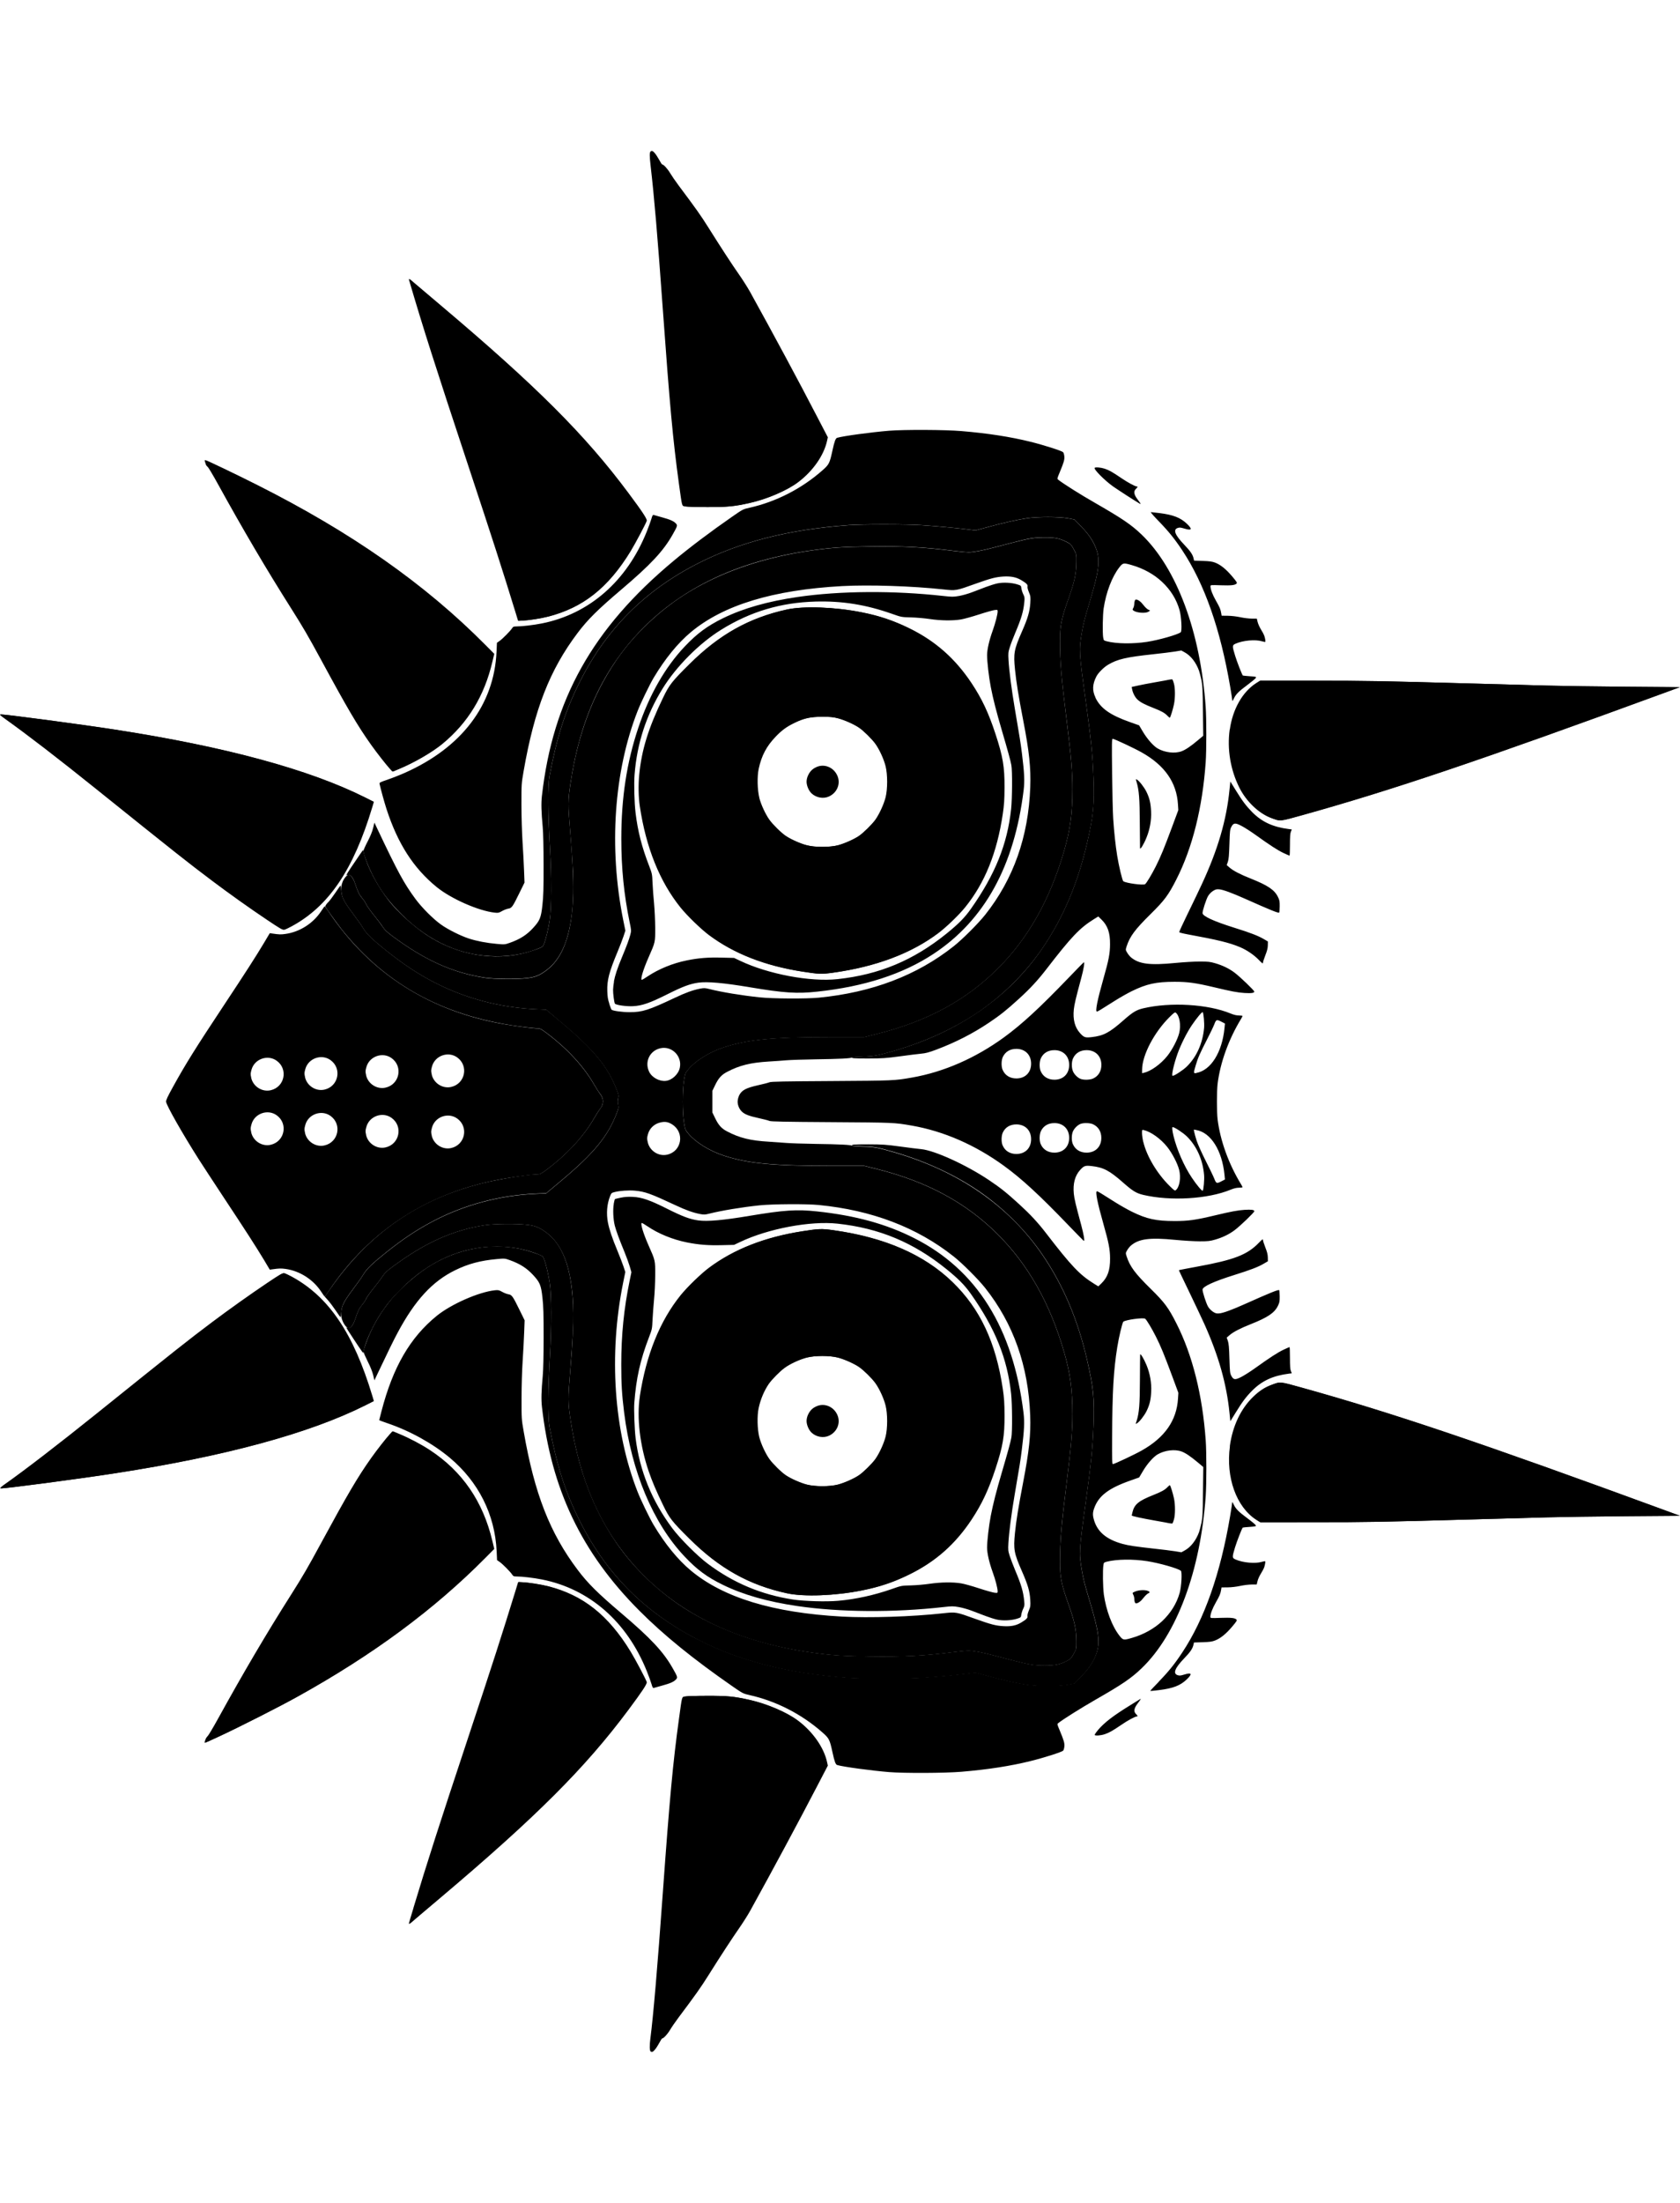 <?xml version="1.0" encoding="UTF-8" standalone="no"?>
<!-- Created with Inkscape (http://www.inkscape.org/) -->

<svg
   xmlns:dc="http://purl.org/dc/elements/1.1/"
   xmlns:cc="http://creativecommons.org/ns#"
   xmlns:rdf="http://www.w3.org/1999/02/22-rdf-syntax-ns#"
   xmlns:svg="http://www.w3.org/2000/svg"
   xmlns="http://www.w3.org/2000/svg"
   xmlns:sodipodi="http://sodipodi.sourceforge.net/DTD/sodipodi-0.dtd"
   xmlns:inkscape="http://www.inkscape.org/namespaces/inkscape"
   width="29.0mm"
   height="38.0mm"
   viewBox="0 0 29.0 38.0"
   version="1.1"
   id="svg8"
   inkscape:version="0.92.4 (5da689c313, 2019-01-14)"
   sodipodi:docname="majora.svg">
  <defs
     id="defs2" />
  <sodipodi:namedview
     id="base"
     pagecolor="#ffffff"
     bordercolor="#666666"
     borderopacity="1.0"
     inkscape:pageopacity="0.0"
     inkscape:pageshadow="2"
     inkscape:zoom="7.9195959"
     inkscape:cx="56.25006"
     inkscape:cy="74.449334"
     inkscape:document-units="mm"
     inkscape:current-layer="g838"
     showgrid="true"
     inkscape:window-width="1858"
     inkscape:window-height="1177"
     inkscape:window-x="54"
     inkscape:window-y="-8"
     inkscape:window-maximized="1"
     borderlayer="true">
    <inkscape:grid
       id="grid816"
       units="mm"
       type="xygrid"
       empspacing="1"
       spacingy="2.54"
       spacingx="2.54" />
  </sodipodi:namedview>
  <g
     id="g822"
     sodipodi:insensitive="true"
     inkscape:groupmode="layer"
     inkscape:label="[fixed] BG">
    <rect
       id="rect820"
       style="stroke:none;fill-opacity:1;fill:#FFFFFF"
       height="38.0"
       width="29.0"
       y="0"
       x="0" />
  </g>
  <g
     id="g824"
     inkscape:groupmode="layer"
     inkscape:label="F.Cu"
     style="display:inline">
    <path
       style="display:inline;fill:#000000;stroke-width:0.011"
       d="m 0.01,12.324 c 0.093,0 1.4,0.174 1.968,0.262 1.908,0.295 3.35,0.687 4.317,1.171 l 0.147,0.074 -0.028,0.094 c -0.324,1.077 -0.749,1.705 -1.388,2.052 -0.053,0.029 -0.109,0.055 -0.125,0.059 -0.025,0.006 -0.07,-0.02 -0.289,-0.167 C 4.317,15.672 3.96,15.418 3.661,15.193 3.243,14.879 3.042,14.72 1.638,13.593 1.013,13.091 0.478,12.679 0.087,12.4 7.9554192e-4,12.338 -0.014,12.324 0.01,12.324 Z m 0.074,13.278 c 0.341,-0.24 0.926,-0.69 1.554,-1.194 1.404,-1.128 1.605,-1.287 2.023,-1.601 0.299,-0.224 0.656,-0.478 0.951,-0.676 0.219,-0.147 0.264,-0.173 0.289,-0.167 0.016,0.004 0.073,0.031 0.125,0.059 0.638,0.347 1.063,0.975 1.388,2.052 l 0.028,0.094 -0.147,0.074 c -0.967,0.484 -2.409,0.876 -4.317,1.171 -0.625,0.097 -1.924,0.268 -1.971,0.26 -0.014,-0.002 0.011,-0.025 0.076,-0.072 z m 2.905,-6.859 c 0.216,-0.391 0.386,-0.663 0.877,-1.404 0.373,-0.563 0.555,-0.846 0.691,-1.074 l 0.1,-0.168 0.041,0.006 c 0.12,0.018 0.151,0.019 0.232,0.007 0.244,-0.034 0.477,-0.183 0.613,-0.391 0.031,-0.047 0.059,-0.086 0.062,-0.086 0.003,2.14e-4 0.034,0.042 0.068,0.093 0.717,1.069 1.75,1.726 3.06,1.946 0.213,0.036 0.476,0.069 0.55,0.069 0.039,1.2e-5 0.061,0.012 0.153,0.081 0.354,0.266 0.636,0.571 0.819,0.886 0.039,0.067 0.087,0.143 0.107,0.167 0.062,0.077 0.061,0.176 -0.004,0.254 -0.018,0.021 -0.064,0.093 -0.103,0.161 -0.181,0.315 -0.464,0.621 -0.819,0.887 -0.092,0.069 -0.114,0.081 -0.153,0.081 -0.074,0 -0.336,0.033 -0.55,0.069 -1.31,0.22 -2.343,0.877 -3.06,1.946 -0.034,0.051 -0.065,0.093 -0.068,0.093 -0.003,2.14e-4 -0.031,-0.038 -0.062,-0.086 -0.136,-0.208 -0.369,-0.357 -0.613,-0.391 -0.081,-0.011 -0.113,-0.01 -0.232,0.007 l -0.041,0.006 -0.1,-0.168 C 4.42,21.507 4.238,21.224 3.865,20.661 3.692,20.399 3.497,20.101 3.431,19.998 3.149,19.554 2.872,19.067 2.867,19.005 c -0.002,-0.029 0.024,-0.085 0.122,-0.262 z M 4.336,18.592 c 0.034,0.15 0.187,0.248 0.335,0.215 0.243,-0.054 0.307,-0.364 0.106,-0.509 -0.156,-0.113 -0.386,-0.031 -0.436,0.156 -0.018,0.066 -0.018,0.075 -0.004,0.138 z m 0,0.941 c 0.034,0.15 0.187,0.248 0.335,0.215 0.243,-0.054 0.307,-0.364 0.106,-0.509 -0.156,-0.113 -0.386,-0.031 -0.436,0.156 -0.018,0.066 -0.018,0.075 -0.004,0.138 z m 0.929,-0.952 c 0.034,0.15 0.187,0.248 0.335,0.215 0.243,-0.054 0.307,-0.364 0.106,-0.509 -0.156,-0.113 -0.386,-0.031 -0.436,0.156 -0.018,0.066 -0.018,0.075 -0.004,0.138 z m 0,0.963 c 0.034,0.15 0.187,0.248 0.335,0.215 0.243,-0.054 0.307,-0.364 0.106,-0.509 -0.156,-0.113 -0.386,-0.031 -0.436,0.156 -0.018,0.066 -0.018,0.075 -0.004,0.138 z m 1.054,-0.997 c 0.034,0.15 0.187,0.248 0.335,0.215 0.243,-0.054 0.307,-0.364 0.106,-0.509 -0.156,-0.113 -0.386,-0.031 -0.436,0.156 -0.018,0.066 -0.018,0.075 -0.004,0.138 z m 0,1.031 c 0.034,0.15 0.187,0.248 0.335,0.215 0.243,-0.054 0.307,-0.364 0.106,-0.509 -0.156,-0.113 -0.386,-0.031 -0.436,0.156 -0.018,0.066 -0.018,0.075 -0.004,0.138 z m 1.133,-1.043 c 0.034,0.15 0.187,0.248 0.335,0.215 0.243,-0.054 0.307,-0.364 0.106,-0.509 -0.156,-0.113 -0.386,-0.031 -0.436,0.156 -0.018,0.066 -0.018,0.075 -0.004,0.138 z m 0,1.054 c 0.034,0.15 0.187,0.248 0.335,0.215 0.243,-0.054 0.307,-0.364 0.106,-0.509 -0.156,-0.113 -0.386,-0.031 -0.436,0.156 -0.018,0.066 -0.018,0.075 -0.004,0.138 z M 3.536,7.938 c 0.019,0 0.525,0.242 0.89,0.426 1.63,0.82 2.899,1.709 3.943,2.762 l 0.152,0.153 -0.032,0.134 C 8.35,12.005 8.065,12.472 7.622,12.835 7.446,12.979 7.14,13.156 6.883,13.263 l -0.11,0.046 -0.044,-0.048 C 6.66,13.185 6.509,12.992 6.406,12.848 6.174,12.522 5.998,12.223 5.537,11.372 5.318,10.968 5.225,10.81 5.032,10.505 4.6,9.823 4.198,9.141 3.763,8.352 3.677,8.196 3.597,8.062 3.585,8.053 3.573,8.045 3.559,8.027 3.554,8.014 3.536,7.964 3.529,7.938 3.536,7.938 Z M 3.546,30.007 c 0.008,-0.021 0.025,-0.047 0.038,-0.058 0.013,-0.011 0.094,-0.146 0.18,-0.302 0.435,-0.789 0.836,-1.471 1.269,-2.152 0.193,-0.304 0.285,-0.463 0.504,-0.867 0.462,-0.851 0.637,-1.149 0.869,-1.476 0.102,-0.144 0.254,-0.337 0.323,-0.413 l 0.044,-0.048 0.11,0.046 c 0.172,0.071 0.381,0.181 0.529,0.279 0.559,0.367 0.915,0.886 1.077,1.57 l 0.032,0.134 -0.152,0.153 c -0.886,0.894 -1.941,1.673 -3.242,2.395 -0.324,0.18 -0.997,0.521 -1.35,0.685 -0.129,0.06 -0.238,0.109 -0.241,0.109 -0.008,0 -0.006,-0.011 0.01,-0.055 z M 5.911,15.218 c 0.026,-0.066 0.078,-0.128 0.107,-0.128 0.037,0 0.081,0.061 0.114,0.159 0.047,0.14 0.069,0.186 0.12,0.245 0.025,0.029 0.052,0.068 0.06,0.088 0.018,0.042 0.075,0.123 0.178,0.25 0.041,0.051 0.094,0.122 0.117,0.158 0.032,0.05 0.072,0.088 0.169,0.16 0.558,0.414 1.044,0.633 1.594,0.717 0.161,0.025 0.561,0.028 0.737,0.006 0.138,-0.017 0.212,-0.048 0.332,-0.139 0.342,-0.259 0.489,-0.815 0.45,-1.709 -0.007,-0.153 -0.028,-0.462 -0.047,-0.687 -0.039,-0.46 -0.039,-0.528 0.007,-0.831 0.125,-0.831 0.38,-1.516 0.785,-2.111 0.313,-0.46 0.775,-0.894 1.266,-1.19 0.597,-0.36 1.316,-0.6 2.131,-0.713 0.336,-0.046 0.527,-0.059 0.987,-0.065 0.571,-0.008 0.934,0.011 1.455,0.077 0.103,0.013 0.214,0.023 0.246,0.023 0.081,-0.001 0.229,-0.028 0.405,-0.074 0.081,-0.021 0.237,-0.062 0.346,-0.09 0.297,-0.077 0.381,-0.091 0.561,-0.092 0.179,-4.498e-4 0.259,0.015 0.379,0.076 0.075,0.037 0.081,0.044 0.149,0.172 0.02,0.038 0.024,0.062 0.022,0.17 -0.002,0.207 -0.033,0.349 -0.139,0.645 -0.12,0.334 -0.145,0.462 -0.145,0.721 2.23e-4,0.36 0.025,0.645 0.119,1.401 0.074,0.594 0.096,0.856 0.096,1.157 0,0.417 -0.037,0.695 -0.14,1.053 -0.243,0.845 -0.618,1.512 -1.146,2.04 -0.546,0.546 -1.221,0.912 -2.083,1.128 l -0.225,0.056 -0.563,1.11e-4 c -1.013,1.93e-4 -1.446,0.041 -1.861,0.177 -0.245,0.08 -0.481,0.226 -0.607,0.374 -0.058,0.068 -0.059,0.07 -0.08,0.198 -0.029,0.181 -0.029,0.543 0,0.723 0.021,0.128 0.022,0.13 0.08,0.198 0.126,0.148 0.362,0.294 0.607,0.374 0.415,0.136 0.848,0.177 1.861,0.177 l 0.563,1.11e-4 0.225,0.056 c 0.862,0.216 1.537,0.582 2.083,1.128 0.528,0.528 0.903,1.195 1.146,2.04 0.103,0.358 0.14,0.637 0.14,1.053 0,0.301 -0.022,0.563 -0.096,1.157 -0.095,0.756 -0.119,1.041 -0.119,1.401 -1.58e-4,0.259 0.026,0.387 0.145,0.721 0.106,0.296 0.137,0.438 0.139,0.645 0.001,0.108 -0.002,0.132 -0.022,0.17 -0.068,0.127 -0.074,0.134 -0.149,0.172 -0.121,0.06 -0.2,0.076 -0.379,0.076 -0.18,-4.55e-4 -0.264,-0.014 -0.561,-0.092 -0.109,-0.028 -0.265,-0.069 -0.346,-0.09 -0.176,-0.046 -0.324,-0.073 -0.405,-0.074 -0.033,-4.41e-4 -0.144,0.01 -0.246,0.023 -0.521,0.066 -0.885,0.085 -1.455,0.077 -0.46,-0.006 -0.651,-0.019 -0.987,-0.065 -1.25,-0.172 -2.233,-0.628 -2.958,-1.372 -0.659,-0.676 -1.058,-1.537 -1.224,-2.641 -0.046,-0.304 -0.046,-0.372 -0.007,-0.831 C 9.92,22.75 9.912,22.299 9.81,21.894 9.739,21.614 9.611,21.398 9.439,21.268 9.319,21.177 9.245,21.146 9.107,21.129 c -0.175,-0.022 -0.576,-0.019 -0.737,0.006 -0.55,0.084 -1.037,0.303 -1.594,0.717 -0.097,0.072 -0.137,0.11 -0.169,0.16 -0.023,0.036 -0.076,0.107 -0.117,0.158 -0.103,0.127 -0.161,0.207 -0.178,0.25 -0.008,0.02 -0.035,0.059 -0.06,0.088 -0.05,0.058 -0.073,0.105 -0.12,0.245 -0.032,0.097 -0.076,0.159 -0.114,0.159 -0.03,0 -0.081,-0.063 -0.108,-0.134 -0.019,-0.051 -0.023,-0.082 -0.019,-0.144 0.007,-0.109 0.048,-0.188 0.207,-0.4 0.071,-0.094 0.15,-0.207 0.175,-0.249 0.053,-0.091 0.15,-0.185 0.386,-0.374 0.292,-0.234 0.54,-0.399 0.821,-0.546 0.54,-0.282 1.151,-0.445 1.778,-0.472 l 0.17,-0.007 0.245,-0.205 c 0.575,-0.481 0.816,-0.772 0.971,-1.174 0.034,-0.089 0.036,-0.101 0.025,-0.15 -0.009,-0.039 -0.009,-0.069 0,-0.108 0.011,-0.049 0.009,-0.062 -0.025,-0.15 -0.155,-0.402 -0.396,-0.693 -0.971,-1.174 L 9.427,17.417 9.257,17.41 C 8.631,17.382 8.02,17.22 7.48,16.938 7.199,16.791 6.951,16.626 6.659,16.392 6.423,16.203 6.326,16.109 6.273,16.018 6.248,15.975 6.169,15.863 6.098,15.768 5.934,15.55 5.897,15.477 5.892,15.362 c -0.003,-0.066 0.002,-0.099 0.02,-0.144 z m 4.606,2.099 c 0.017,0.05 0.034,0.094 0.038,0.099 0.02,0.021 0.187,0.044 0.314,0.044 0.22,-2.48e-4 0.326,-0.034 0.782,-0.249 0.188,-0.089 0.309,-0.132 0.43,-0.156 0.073,-0.014 0.088,-0.013 0.165,0.006 0.213,0.054 0.56,0.111 0.867,0.143 0.226,0.024 0.805,0.027 1.02,0.006 0.92,-0.09 1.696,-0.385 2.329,-0.887 0.153,-0.121 0.423,-0.391 0.544,-0.543 0.488,-0.615 0.747,-1.347 0.778,-2.199 0.012,-0.335 -0.017,-0.616 -0.122,-1.157 -0.081,-0.418 -0.119,-0.655 -0.141,-0.872 -0.029,-0.283 -0.017,-0.347 0.121,-0.661 0.101,-0.229 0.134,-0.345 0.143,-0.49 0.006,-0.105 0.004,-0.118 -0.024,-0.186 -0.018,-0.042 -0.028,-0.083 -0.024,-0.097 0.008,-0.03 -0.018,-0.057 -0.109,-0.111 -0.086,-0.051 -0.175,-0.069 -0.307,-0.062 -0.129,0.008 -0.217,0.03 -0.485,0.126 -0.337,0.121 -0.334,0.12 -0.555,0.096 -0.536,-0.058 -1.276,-0.082 -1.745,-0.057 -1.193,0.066 -2.051,0.327 -2.612,0.796 -0.224,0.187 -0.443,0.456 -0.639,0.783 -0.072,0.121 -0.222,0.43 -0.279,0.576 -0.409,1.044 -0.499,2.358 -0.249,3.602 l 0.038,0.187 -0.032,0.097 c -0.018,0.054 -0.064,0.174 -0.103,0.267 -0.147,0.352 -0.183,0.492 -0.177,0.68 0.003,0.098 0.011,0.144 0.035,0.215 z m 0.517,-3.95 c 0.041,-0.43 0.157,-0.805 0.412,-1.332 0.108,-0.224 0.152,-0.279 0.453,-0.578 0.515,-0.512 1.029,-0.8 1.681,-0.943 0.288,-0.063 0.828,-0.043 1.284,0.048 0.308,0.061 0.547,0.142 0.822,0.276 0.45,0.221 0.792,0.523 1.075,0.949 0.177,0.267 0.292,0.511 0.41,0.871 0.129,0.392 0.159,0.569 0.157,0.929 -0.001,0.214 -0.007,0.295 -0.03,0.453 -0.099,0.669 -0.309,1.19 -0.649,1.61 -0.11,0.136 -0.324,0.342 -0.465,0.448 -0.463,0.348 -1.071,0.577 -1.807,0.68 -0.198,0.028 -0.249,0.026 -0.53,-0.018 -0.649,-0.101 -1.183,-0.311 -1.611,-0.631 -0.139,-0.104 -0.375,-0.333 -0.488,-0.473 -0.361,-0.448 -0.598,-1.037 -0.704,-1.751 -0.023,-0.155 -0.027,-0.359 -0.01,-0.538 z m 2.061,0.396 c 0.029,0.115 0.107,0.283 0.175,0.378 0.058,0.081 0.204,0.225 0.283,0.278 0.088,0.06 0.256,0.134 0.365,0.162 0.145,0.037 0.398,0.037 0.543,0 0.109,-0.028 0.277,-0.102 0.365,-0.162 0.078,-0.053 0.224,-0.197 0.283,-0.278 0.069,-0.097 0.146,-0.264 0.177,-0.384 0.037,-0.145 0.037,-0.398 0,-0.543 -0.03,-0.12 -0.107,-0.288 -0.177,-0.384 -0.058,-0.081 -0.204,-0.225 -0.283,-0.278 -0.088,-0.06 -0.256,-0.134 -0.365,-0.162 -0.083,-0.021 -0.132,-0.026 -0.271,-0.026 -0.204,0 -0.314,0.023 -0.479,0.102 -0.137,0.065 -0.225,0.128 -0.332,0.24 -0.159,0.165 -0.245,0.328 -0.294,0.554 -0.029,0.135 -0.024,0.363 0.011,0.504 z m -2.6,7.33 c 0.022,0.114 0.074,0.27 0.164,0.485 0.039,0.094 0.085,0.214 0.103,0.267 l 0.032,0.097 -0.038,0.187 c -0.251,1.244 -0.16,2.559 0.249,3.602 0.057,0.146 0.207,0.455 0.279,0.576 0.196,0.327 0.415,0.596 0.639,0.783 0.562,0.469 1.419,0.73 2.612,0.796 0.469,0.026 1.21,0.002 1.745,-0.057 0.222,-0.024 0.219,-0.025 0.555,0.096 0.268,0.096 0.355,0.119 0.485,0.126 0.131,0.008 0.221,-0.01 0.307,-0.062 0.091,-0.054 0.116,-0.081 0.109,-0.111 -0.004,-0.014 0.007,-0.056 0.024,-0.097 0.028,-0.067 0.03,-0.08 0.024,-0.186 -0.008,-0.145 -0.042,-0.261 -0.143,-0.49 -0.138,-0.314 -0.149,-0.378 -0.121,-0.661 0.022,-0.218 0.061,-0.454 0.141,-0.872 0.104,-0.541 0.134,-0.821 0.122,-1.157 -0.031,-0.852 -0.29,-1.584 -0.778,-2.199 -0.121,-0.152 -0.391,-0.422 -0.544,-0.543 -0.633,-0.501 -1.409,-0.797 -2.329,-0.887 -0.215,-0.021 -0.794,-0.017 -1.02,0.006 -0.307,0.032 -0.654,0.09 -0.867,0.143 -0.077,0.019 -0.093,0.02 -0.165,0.006 -0.118,-0.023 -0.24,-0.066 -0.418,-0.15 -0.435,-0.203 -0.524,-0.235 -0.7,-0.252 -0.106,-0.01 -0.263,8.72e-4 -0.353,0.024 -0.052,0.013 -0.057,0.018 -0.078,0.071 -0.054,0.137 -0.067,0.297 -0.037,0.456 z m 0.549,2.995 c 0.11,-0.716 0.345,-1.299 0.704,-1.745 0.113,-0.14 0.349,-0.369 0.488,-0.473 0.428,-0.32 0.961,-0.53 1.611,-0.631 0.281,-0.044 0.332,-0.046 0.53,-0.018 0.885,0.124 1.565,0.42 2.055,0.895 0.475,0.461 0.746,1.038 0.866,1.842 0.023,0.158 0.029,0.239 0.03,0.453 0.002,0.361 -0.028,0.537 -0.157,0.929 -0.119,0.36 -0.233,0.603 -0.41,0.871 -0.282,0.426 -0.624,0.728 -1.075,0.949 -0.275,0.135 -0.513,0.215 -0.822,0.276 -0.455,0.091 -0.995,0.111 -1.284,0.048 C 12.929,27.343 12.415,27.055 11.9,26.543 11.598,26.244 11.555,26.188 11.447,25.965 11.326,25.716 11.259,25.558 11.197,25.378 11.046,24.936 10.989,24.452 11.045,24.088 Z m 2.051,0.703 c 0.029,0.115 0.107,0.283 0.175,0.378 0.058,0.081 0.204,0.225 0.283,0.278 0.088,0.06 0.256,0.134 0.365,0.162 0.145,0.037 0.398,0.037 0.543,0 0.109,-0.028 0.277,-0.102 0.365,-0.162 0.078,-0.053 0.224,-0.197 0.283,-0.278 0.069,-0.097 0.146,-0.264 0.177,-0.384 0.037,-0.145 0.037,-0.398 0,-0.543 -0.03,-0.12 -0.107,-0.288 -0.177,-0.384 -0.058,-0.081 -0.204,-0.225 -0.283,-0.278 -0.088,-0.06 -0.256,-0.134 -0.365,-0.162 -0.145,-0.037 -0.398,-0.037 -0.543,0 -0.12,0.03 -0.288,0.107 -0.384,0.177 -0.08,0.057 -0.225,0.204 -0.276,0.279 -0.081,0.119 -0.141,0.263 -0.174,0.414 -0.029,0.135 -0.024,0.363 0.011,0.504 z m -1.89,-6.304 c 0.047,0.099 0.178,0.171 0.289,0.158 0.108,-0.012 0.218,-0.116 0.241,-0.227 0.042,-0.2 -0.138,-0.38 -0.335,-0.336 -0.184,0.041 -0.277,0.234 -0.195,0.405 z m -0.024,1.216 c 0.034,0.15 0.187,0.248 0.335,0.215 0.253,-0.056 0.307,-0.382 0.087,-0.522 -0.067,-0.042 -0.118,-0.052 -0.195,-0.036 -0.111,0.023 -0.195,0.101 -0.223,0.204 -0.018,0.066 -0.018,0.075 -0.004,0.138 z m -4.834,-5.189 c 0.047,-0.092 0.08,-0.172 0.094,-0.232 l 0.022,-0.092 0.051,0.108 c 0.355,0.749 0.458,0.938 0.659,1.211 0.111,0.15 0.308,0.347 0.443,0.442 0.122,0.086 0.335,0.192 0.478,0.239 0.133,0.043 0.308,0.077 0.481,0.092 0.135,0.012 0.138,0.012 0.224,-0.018 0.176,-0.062 0.291,-0.135 0.4,-0.253 0.12,-0.13 0.14,-0.178 0.164,-0.398 0.017,-0.154 0.021,-0.277 0.02,-0.691 -2.142e-4,-0.318 -0.006,-0.561 -0.015,-0.657 -0.024,-0.258 -0.028,-0.407 -0.014,-0.533 0.189,-1.667 0.874,-2.891 2.271,-4.055 0.286,-0.239 0.644,-0.508 1.019,-0.768 0.179,-0.124 0.183,-0.126 0.296,-0.151 0.458,-0.103 0.897,-0.328 1.254,-0.642 0.117,-0.103 0.127,-0.121 0.175,-0.342 0.035,-0.162 0.055,-0.214 0.082,-0.222 0.104,-0.031 0.592,-0.097 0.898,-0.122 0.264,-0.021 0.963,-0.018 1.247,0.006 0.453,0.038 0.843,0.098 1.19,0.184 0.229,0.056 0.54,0.156 0.565,0.18 0.009,0.009 0.018,0.04 0.021,0.07 0.006,0.059 -0.007,0.104 -0.082,0.284 -0.043,0.103 -0.043,0.105 -0.022,0.122 0.088,0.069 0.387,0.258 0.64,0.402 0.466,0.268 0.619,0.372 0.798,0.543 0.608,0.584 1.015,1.677 1.106,2.97 0.015,0.21 0.015,0.751 3.86e-4,0.958 -0.055,0.782 -0.229,1.477 -0.506,2.021 -0.137,0.27 -0.204,0.36 -0.442,0.595 -0.273,0.269 -0.36,0.386 -0.417,0.56 -0.019,0.06 -0.019,0.06 0.01,0.109 0.016,0.027 0.045,0.063 0.065,0.08 0.138,0.116 0.325,0.14 0.764,0.097 0.143,-0.014 0.335,-0.025 0.425,-0.025 0.143,2.57e-4 0.177,0.004 0.266,0.03 0.13,0.038 0.241,0.092 0.336,0.164 0.097,0.074 0.338,0.305 0.338,0.325 0,0.024 -0.05,0.031 -0.169,0.024 -0.117,-0.007 -0.228,-0.028 -0.525,-0.099 -0.321,-0.076 -0.452,-0.094 -0.683,-0.094 -0.32,6.69e-4 -0.48,0.036 -0.737,0.161 -0.075,0.037 -0.202,0.109 -0.283,0.16 -0.261,0.166 -0.305,0.192 -0.32,0.192 -0.031,0 0.008,-0.197 0.11,-0.556 0.096,-0.337 0.116,-0.443 0.117,-0.605 0.002,-0.2 -0.041,-0.323 -0.15,-0.428 l -0.053,-0.051 -0.076,0.047 c -0.245,0.152 -0.39,0.305 -0.821,0.864 -0.147,0.19 -0.278,0.332 -0.47,0.507 -0.219,0.199 -0.321,0.281 -0.519,0.414 -0.28,0.188 -0.581,0.342 -0.915,0.467 -0.123,0.046 -0.178,0.061 -0.258,0.068 -0.056,0.005 -0.222,0.026 -0.368,0.046 -0.236,0.032 -0.297,0.036 -0.54,0.037 -0.249,6.69e-4 -0.304,-0.004 -0.284,-0.023 0.004,-0.004 0.089,-0.009 0.191,-0.012 0.194,-0.005 0.25,-0.016 0.532,-0.097 1.112,-0.321 1.989,-0.927 2.564,-1.771 0.36,-0.529 0.61,-1.118 0.772,-1.821 0.106,-0.461 0.126,-0.663 0.109,-1.121 -0.016,-0.406 -0.04,-0.648 -0.136,-1.338 -0.113,-0.816 -0.116,-0.865 -0.067,-1.154 0.027,-0.161 0.047,-0.239 0.146,-0.569 C 18.971,9.849 18.993,9.665 18.926,9.477 18.877,9.338 18.8,9.222 18.664,9.082 l -0.117,-0.121 -0.11,-0.021 c -0.152,-0.029 -0.531,-0.029 -0.716,-1.713e-4 -0.171,0.026 -0.421,0.083 -0.676,0.153 l -0.206,0.056 -0.168,-0.021 C 16.464,9.103 16.182,9.077 15.919,9.059 15.659,9.041 14.888,9.04 14.644,9.058 13.615,9.133 12.779,9.346 12.048,9.718 11.132,10.184 10.464,10.852 10.01,11.758 c -0.252,0.501 -0.399,0.959 -0.525,1.632 -0.029,0.155 -0.026,0.649 0.007,1.218 0.03,0.521 0.029,1.069 -0.004,1.269 -0.024,0.15 -0.06,0.301 -0.09,0.385 -0.025,0.068 -0.025,0.068 -0.104,0.1 -0.221,0.089 -0.463,0.135 -0.72,0.134 C 7.97,16.497 7.41,16.25 6.93,15.771 6.712,15.553 6.577,15.374 6.45,15.132 6.364,14.969 6.272,14.732 6.274,14.677 c 4.969e-4,-0.013 0.033,-0.087 0.073,-0.164 z m 12.562,-2.48 c 0.088,0.185 0.256,0.303 0.604,0.425 l 0.15,0.053 0.066,0.111 c 0.075,0.125 0.179,0.244 0.253,0.287 0.123,0.072 0.298,0.093 0.415,0.049 0.069,-0.026 0.155,-0.084 0.285,-0.193 l 0.088,-0.074 -0.005,-0.431 c -0.005,-0.377 -0.008,-0.444 -0.028,-0.538 -0.013,-0.059 -0.03,-0.128 -0.04,-0.154 -0.052,-0.143 -0.142,-0.259 -0.247,-0.316 l -0.058,-0.032 -0.109,0.018 c -0.06,0.01 -0.232,0.031 -0.381,0.047 -0.465,0.05 -0.614,0.085 -0.777,0.182 -0.07,0.042 -0.167,0.138 -0.198,0.198 -0.07,0.135 -0.076,0.244 -0.017,0.366 z m 0.73,-0.207 c 0.057,-0.013 0.193,-0.039 0.302,-0.058 0.109,-0.019 0.218,-0.039 0.244,-0.045 0.025,-0.006 0.049,-0.007 0.054,-0.002 0.004,0.004 0.016,0.036 0.025,0.069 0.023,0.078 0.023,0.251 0.001,0.358 -0.021,0.099 -0.063,0.232 -0.073,0.232 -0.004,0 -0.023,-0.016 -0.041,-0.035 -0.045,-0.048 -0.103,-0.08 -0.241,-0.134 -0.157,-0.062 -0.221,-0.096 -0.273,-0.143 -0.043,-0.039 -0.083,-0.114 -0.095,-0.183 l -0.007,-0.036 0.104,-0.023 z m -0.595,-0.829 c 0.007,0.049 0.009,0.051 0.064,0.065 0.168,0.043 0.448,0.046 0.692,0.009 0.207,-0.032 0.532,-0.125 0.582,-0.166 0.024,-0.02 0.011,-0.271 -0.021,-0.382 -0.052,-0.184 -0.153,-0.348 -0.302,-0.487 -0.137,-0.129 -0.32,-0.231 -0.519,-0.288 -0.147,-0.043 -0.156,-0.041 -0.217,0.036 -0.127,0.161 -0.231,0.435 -0.272,0.71 -0.016,0.109 -0.021,0.42 -0.008,0.504 z m 0.518,-0.509 c 0.009,-0.016 0.016,-0.044 0.017,-0.062 8.56e-4,-0.052 0.013,-0.085 0.03,-0.085 0.035,0 0.085,0.037 0.129,0.095 0.025,0.034 0.062,0.069 0.081,0.078 l 0.035,0.017 -0.03,0.02 c -0.05,0.032 -0.206,0.02 -0.259,-0.02 -0.017,-0.013 -0.017,-0.018 -0.003,-0.043 z m -0.346,3.632 c 0.015,0.232 0.04,0.465 0.069,0.642 0.029,0.179 0.088,0.425 0.105,0.438 0.043,0.033 0.345,0.074 0.377,0.051 0.024,-0.018 0.115,-0.169 0.185,-0.308 0.086,-0.172 0.14,-0.303 0.28,-0.679 l 0.108,-0.291 -0.006,-0.097 c -0.023,-0.381 -0.229,-0.675 -0.628,-0.899 -0.128,-0.072 -0.474,-0.234 -0.499,-0.234 -0.015,0 -0.016,0.07 -0.01,0.598 0.004,0.329 0.012,0.679 0.019,0.779 z m 0.408,-0.674 c 0.04,0.021 0.126,0.131 0.165,0.21 0.054,0.11 0.074,0.195 0.081,0.34 0.007,0.149 -0.021,0.309 -0.08,0.453 -0.046,0.114 -0.108,0.214 -0.111,0.181 -0.001,-0.012 -0.003,-0.209 -0.004,-0.436 -0.002,-0.422 -0.013,-0.563 -0.056,-0.708 -0.015,-0.048 -0.014,-0.051 0.005,-0.04 z M 6.307,23.199 c 0.096,-0.272 0.222,-0.5 0.407,-0.737 0.148,-0.189 0.413,-0.43 0.639,-0.582 0.525,-0.353 1.179,-0.468 1.747,-0.307 0.063,0.018 0.15,0.047 0.194,0.064 0.079,0.032 0.079,0.032 0.104,0.1 0.03,0.084 0.066,0.236 0.09,0.385 0.032,0.2 0.034,0.748 0.004,1.269 -0.033,0.569 -0.036,1.063 -0.007,1.218 0.126,0.673 0.273,1.131 0.525,1.632 0.454,0.906 1.122,1.574 2.039,2.04 0.731,0.372 1.567,0.584 2.595,0.659 0.245,0.018 1.015,0.018 1.275,-2.14e-4 0.263,-0.018 0.545,-0.044 0.752,-0.069 l 0.168,-0.021 0.206,0.056 c 0.255,0.07 0.505,0.127 0.676,0.153 0.185,0.029 0.565,0.028 0.716,-1.71e-4 l 0.11,-0.021 0.117,-0.121 c 0.136,-0.14 0.212,-0.257 0.262,-0.396 0.067,-0.188 0.044,-0.371 -0.107,-0.875 -0.099,-0.33 -0.119,-0.408 -0.146,-0.569 -0.049,-0.289 -0.046,-0.338 0.067,-1.154 0.095,-0.689 0.12,-0.931 0.136,-1.338 0.018,-0.458 -0.002,-0.66 -0.109,-1.121 -0.162,-0.703 -0.412,-1.292 -0.772,-1.821 -0.269,-0.395 -0.634,-0.766 -1.036,-1.052 -0.425,-0.303 -0.959,-0.555 -1.528,-0.719 -0.282,-0.081 -0.338,-0.092 -0.532,-0.097 -0.101,-0.003 -0.187,-0.008 -0.191,-0.012 -0.019,-0.019 0.035,-0.023 0.284,-0.023 0.243,6.46e-4 0.304,0.005 0.54,0.037 0.146,0.02 0.312,0.041 0.368,0.046 0.231,0.021 0.781,0.272 1.173,0.535 0.198,0.133 0.301,0.215 0.519,0.414 0.192,0.175 0.324,0.317 0.47,0.507 0.431,0.56 0.576,0.712 0.821,0.864 l 0.076,0.047 0.053,-0.051 c 0.108,-0.105 0.151,-0.228 0.15,-0.428 -0.001,-0.163 -0.022,-0.269 -0.117,-0.605 -0.102,-0.359 -0.141,-0.556 -0.11,-0.556 0.015,0 0.059,0.026 0.32,0.192 0.081,0.051 0.209,0.123 0.283,0.16 0.257,0.126 0.417,0.161 0.737,0.161 0.231,4.76e-4 0.362,-0.017 0.683,-0.094 0.297,-0.071 0.408,-0.091 0.525,-0.099 0.119,-0.007 0.169,-3.64e-4 0.169,0.024 0,0.02 -0.241,0.252 -0.338,0.325 -0.095,0.072 -0.206,0.126 -0.336,0.164 -0.089,0.026 -0.123,0.03 -0.266,0.03 -0.09,1.71e-4 -0.282,-0.011 -0.425,-0.025 -0.439,-0.043 -0.626,-0.019 -0.764,0.097 -0.02,0.017 -0.049,0.052 -0.065,0.08 -0.029,0.05 -0.029,0.05 -0.01,0.109 0.057,0.174 0.144,0.292 0.417,0.56 0.238,0.234 0.305,0.324 0.442,0.595 0.277,0.545 0.451,1.239 0.506,2.021 0.015,0.206 0.014,0.748 -3.86e-4,0.958 -0.091,1.293 -0.498,2.386 -1.106,2.97 -0.179,0.172 -0.331,0.276 -0.798,0.543 -0.252,0.145 -0.552,0.333 -0.64,0.402 -0.022,0.017 -0.021,0.02 0.022,0.122 0.075,0.18 0.088,0.225 0.082,0.284 -0.003,0.03 -0.012,0.062 -0.021,0.07 -0.025,0.025 -0.336,0.124 -0.565,0.18 -0.347,0.086 -0.737,0.146 -1.19,0.184 -0.284,0.024 -0.983,0.027 -1.247,0.006 -0.306,-0.025 -0.795,-0.091 -0.898,-0.122 -0.028,-0.008 -0.047,-0.06 -0.082,-0.222 -0.048,-0.221 -0.058,-0.239 -0.175,-0.342 -0.358,-0.315 -0.796,-0.539 -1.254,-0.642 -0.114,-0.026 -0.118,-0.028 -0.296,-0.151 -0.682,-0.473 -1.189,-0.885 -1.612,-1.309 -0.995,-0.999 -1.518,-2.094 -1.678,-3.514 -0.014,-0.125 -0.01,-0.275 0.014,-0.533 0.009,-0.096 0.015,-0.339 0.015,-0.657 2.998e-4,-0.415 -0.003,-0.538 -0.02,-0.691 C 9.34,22.168 9.32,22.12 9.2,21.991 9.09,21.873 8.975,21.8 8.799,21.737 8.714,21.707 8.711,21.707 8.576,21.719 c -0.286,0.026 -0.494,0.082 -0.721,0.193 -0.392,0.192 -0.692,0.518 -0.991,1.077 -0.071,0.132 -0.169,0.333 -0.35,0.714 L 6.463,23.811 6.442,23.721 C 6.428,23.663 6.394,23.576 6.347,23.484 6.307,23.404 6.274,23.328 6.274,23.314 c 3.427e-4,-0.013 0.015,-0.065 0.033,-0.115 z m 12.577,3.021 c 0.061,0.206 0.217,0.336 0.492,0.412 0.1,0.028 0.237,0.048 0.527,0.08 0.15,0.016 0.321,0.037 0.381,0.047 l 0.109,0.018 0.058,-0.032 c 0.104,-0.057 0.195,-0.173 0.247,-0.316 0.009,-0.025 0.027,-0.095 0.04,-0.154 0.02,-0.094 0.024,-0.162 0.028,-0.538 l 0.005,-0.431 -0.088,-0.074 c -0.129,-0.108 -0.216,-0.167 -0.285,-0.193 -0.117,-0.044 -0.291,-0.023 -0.415,0.049 -0.074,0.043 -0.179,0.162 -0.253,0.287 l -0.066,0.111 -0.15,0.053 c -0.378,0.133 -0.549,0.263 -0.626,0.477 -0.027,0.074 -0.028,0.123 -0.004,0.202 z m 0.663,-0.128 c 0.033,-0.142 0.104,-0.201 0.364,-0.304 0.138,-0.055 0.196,-0.087 0.241,-0.134 0.018,-0.019 0.037,-0.035 0.041,-0.035 0.01,0 0.052,0.134 0.073,0.232 0.022,0.106 0.022,0.28 -0.001,0.358 -0.01,0.034 -0.021,0.065 -0.025,0.069 -0.004,0.004 -0.028,0.003 -0.054,-0.002 -0.025,-0.006 -0.135,-0.026 -0.244,-0.045 -0.239,-0.042 -0.408,-0.079 -0.406,-0.089 6.27e-4,-0.004 0.006,-0.027 0.011,-0.05 z m -0.494,1.405 c 0.041,0.285 0.143,0.556 0.272,0.72 0.061,0.077 0.07,0.079 0.217,0.036 0.198,-0.057 0.381,-0.159 0.519,-0.288 0.148,-0.14 0.25,-0.303 0.302,-0.487 0.031,-0.111 0.045,-0.362 0.021,-0.382 -0.05,-0.042 -0.375,-0.134 -0.582,-0.166 -0.244,-0.038 -0.524,-0.034 -0.692,0.008 -0.053,0.014 -0.057,0.016 -0.063,0.059 -0.014,0.088 -0.009,0.386 0.007,0.501 z m 0.526,-0.036 c 0.075,-0.039 0.214,-0.042 0.257,-0.006 0.015,0.012 0.012,0.016 -0.017,0.031 -0.019,0.009 -0.055,0.044 -0.08,0.077 -0.044,0.058 -0.094,0.095 -0.129,0.095 -0.018,0 -0.03,-0.033 -0.03,-0.083 -9e-5,-0.017 -0.008,-0.047 -0.017,-0.065 -0.017,-0.032 -0.016,-0.034 0.016,-0.05 z m -0.369,-2.205 c 0.024,0 0.373,-0.164 0.497,-0.234 0.399,-0.224 0.605,-0.518 0.628,-0.899 l 0.006,-0.097 -0.108,-0.291 c -0.14,-0.376 -0.194,-0.508 -0.28,-0.679 -0.07,-0.139 -0.161,-0.29 -0.185,-0.308 -0.032,-0.023 -0.335,0.018 -0.377,0.051 -0.017,0.014 -0.076,0.26 -0.105,0.44 -0.064,0.401 -0.085,0.754 -0.089,1.561 -0.002,0.377 3.05e-4,0.456 0.013,0.456 z m 0.411,-0.747 c 0.043,-0.137 0.055,-0.281 0.056,-0.704 8.53e-4,-0.228 0.003,-0.424 0.004,-0.436 0.003,-0.033 0.064,0.068 0.111,0.181 0.059,0.144 0.087,0.304 0.08,0.453 -0.007,0.145 -0.027,0.23 -0.081,0.34 -0.039,0.079 -0.125,0.188 -0.166,0.21 -0.012,0.006 -0.021,0.01 -0.021,0.008 6.16e-4,-0.002 0.008,-0.026 0.017,-0.053 z M 6.686,13.45 c 0.077,-0.026 0.21,-0.078 0.296,-0.116 0.987,-0.437 1.547,-1.174 1.589,-2.089 l 0.007,-0.157 0.046,-0.032 c 0.051,-0.036 0.184,-0.17 0.216,-0.219 0.017,-0.027 0.028,-0.031 0.074,-0.031 0.098,0 0.299,-0.024 0.44,-0.052 0.819,-0.163 1.467,-0.73 1.809,-1.581 0.034,-0.085 0.071,-0.186 0.082,-0.225 0.015,-0.054 0.024,-0.069 0.038,-0.065 0.01,0.003 0.076,0.021 0.146,0.041 0.142,0.039 0.199,0.065 0.238,0.106 0.031,0.033 0.029,0.041 -0.055,0.19 -0.161,0.286 -0.38,0.52 -0.889,0.952 -0.405,0.344 -0.577,0.514 -0.752,0.746 -0.481,0.637 -0.747,1.317 -0.933,2.388 -0.037,0.214 -0.037,0.217 -0.037,0.578 3.855e-4,0.209 0.009,0.48 0.019,0.64 0.01,0.153 0.022,0.373 0.026,0.489 l 0.008,0.212 -0.088,0.179 c -0.117,0.239 -0.132,0.261 -0.192,0.27 -0.026,0.004 -0.075,0.023 -0.108,0.042 -0.054,0.031 -0.068,0.034 -0.125,0.027 C 8.263,15.714 7.786,15.504 7.537,15.301 7.138,14.976 6.866,14.553 6.672,13.956 6.633,13.835 6.574,13.621 6.553,13.526 c -0.006,-0.027 -0.001,-0.03 0.134,-0.076 z M 6.585,24.344 c 0.197,-0.759 0.493,-1.271 0.953,-1.645 0.249,-0.202 0.725,-0.412 1.005,-0.442 0.057,-0.006 0.071,-0.003 0.125,0.027 0.033,0.019 0.082,0.038 0.108,0.042 0.059,0.01 0.075,0.031 0.192,0.27 l 0.088,0.179 -0.008,0.212 c -0.004,0.116 -0.016,0.337 -0.026,0.489 -0.011,0.16 -0.019,0.431 -0.019,0.64 -6.897e-4,0.361 -4.969e-4,0.364 0.037,0.578 0.186,1.071 0.452,1.751 0.933,2.388 0.175,0.232 0.347,0.402 0.752,0.746 0.509,0.432 0.728,0.666 0.889,0.952 0.084,0.148 0.086,0.156 0.055,0.19 -0.039,0.041 -0.095,0.067 -0.238,0.106 -0.071,0.019 -0.136,0.038 -0.146,0.041 -0.014,0.004 -0.023,-0.011 -0.038,-0.065 -0.011,-0.039 -0.048,-0.14 -0.082,-0.225 -0.342,-0.852 -0.989,-1.418 -1.809,-1.581 -0.141,-0.028 -0.342,-0.052 -0.44,-0.052 -0.046,0 -0.056,-0.004 -0.074,-0.031 -0.031,-0.049 -0.164,-0.183 -0.216,-0.219 l -0.046,-0.032 -0.007,-0.157 C 8.542,26.125 8.261,25.563 7.765,25.147 7.471,24.901 7.076,24.682 6.686,24.55 6.609,24.524 6.546,24.5 6.546,24.497 c 2.142e-4,-0.003 0.018,-0.072 0.039,-0.153 z M 7.085,4.834 c 0.018,0.016 0.244,0.208 0.503,0.426 1.658,1.399 2.504,2.244 3.249,3.245 0.241,0.323 0.324,0.449 0.315,0.479 -0.014,0.048 -0.195,0.388 -0.278,0.525 -0.385,0.63 -0.821,0.975 -1.424,1.128 -0.125,0.032 -0.325,0.063 -0.445,0.069 l -0.062,0.003 -0.038,-0.125 C 8.665,9.803 8.516,9.341 8.076,8.012 7.52,6.336 7.293,5.623 7.06,4.827 c -0.006,-0.02 -0.003,-0.019 0.026,0.007 z m 0.051,28.079 c 0.242,-0.801 0.44,-1.417 0.94,-2.924 0.44,-1.327 0.589,-1.79 0.83,-2.573 l 0.038,-0.125 0.062,0.003 c 0.12,0.006 0.32,0.038 0.445,0.069 0.602,0.153 1.039,0.498 1.424,1.128 0.083,0.136 0.264,0.477 0.278,0.525 0.009,0.03 -0.074,0.155 -0.315,0.479 -0.746,1.001 -1.592,1.846 -3.249,3.245 -0.259,0.218 -0.484,0.41 -0.502,0.426 -0.017,0.016 -0.031,0.024 -0.03,0.018 5.097e-4,-0.006 0.036,-0.128 0.08,-0.271 z M 11.232,2.611 c 0.014,-0.012 0.023,-0.008 0.054,0.025 0.021,0.022 0.056,0.076 0.08,0.12 0.023,0.044 0.047,0.081 0.053,0.081 0.024,0 0.094,0.077 0.136,0.148 0.025,0.042 0.09,0.137 0.145,0.211 0.302,0.403 0.383,0.517 0.515,0.727 0.222,0.353 0.407,0.637 0.534,0.818 0.063,0.09 0.147,0.223 0.187,0.295 0.401,0.725 0.837,1.534 1.157,2.152 l 0.185,0.355 -0.014,0.064 c -0.055,0.249 -0.243,0.519 -0.498,0.711 -0.191,0.145 -0.538,0.293 -0.84,0.36 -0.266,0.059 -0.378,0.069 -0.725,0.069 -0.178,-3.856e-4 -0.346,-0.006 -0.374,-0.011 -0.06,-0.013 -0.049,0.026 -0.108,-0.395 C 11.616,7.591 11.56,6.979 11.442,5.343 11.35,4.062 11.293,3.398 11.232,2.872 11.211,2.689 11.211,2.629 11.232,2.611 Z m -0.005,32.551 c 0.05,-0.385 0.123,-1.234 0.214,-2.505 0.118,-1.637 0.175,-2.248 0.278,-2.998 0.058,-0.422 0.048,-0.383 0.108,-0.395 0.028,-0.006 0.196,-0.011 0.374,-0.011 0.348,-7.92e-4 0.46,0.01 0.725,0.069 0.302,0.067 0.649,0.215 0.84,0.36 0.254,0.192 0.443,0.462 0.498,0.711 l 0.014,0.064 -0.185,0.355 c -0.321,0.617 -0.756,1.426 -1.157,2.152 -0.04,0.072 -0.124,0.204 -0.187,0.295 -0.126,0.181 -0.312,0.465 -0.534,0.818 -0.132,0.21 -0.213,0.324 -0.515,0.727 -0.055,0.074 -0.121,0.169 -0.145,0.211 -0.042,0.071 -0.112,0.148 -0.136,0.148 -0.006,0 -0.029,0.036 -0.053,0.081 -0.023,0.044 -0.059,0.099 -0.08,0.12 -0.031,0.033 -0.04,0.037 -0.054,0.025 -0.019,-0.016 -0.021,-0.102 -0.005,-0.227 z m 1.528,-16.258 c 0.045,-0.098 0.118,-0.137 0.344,-0.187 0.083,-0.018 0.166,-0.04 0.184,-0.048 0.026,-0.012 0.256,-0.016 1.07,-0.021 1.084,-0.007 1.083,-0.007 1.388,-0.06 0.549,-0.096 1.095,-0.334 1.59,-0.694 0.306,-0.223 0.616,-0.508 1.106,-1.018 0.144,-0.15 0.266,-0.274 0.272,-0.276 0.017,-0.007 -0.002,0.112 -0.044,0.268 -0.096,0.355 -0.119,0.455 -0.129,0.545 -0.018,0.174 0.018,0.31 0.108,0.409 0.067,0.074 0.088,0.081 0.202,0.068 0.203,-0.023 0.306,-0.077 0.546,-0.289 0.161,-0.142 0.224,-0.18 0.344,-0.208 0.469,-0.11 1.115,-0.072 1.507,0.09 0.057,0.023 0.102,0.034 0.144,0.034 0.033,0 0.061,0.004 0.061,0.009 -2.3e-5,0.005 -0.011,0.026 -0.024,0.048 -0.215,0.353 -0.36,0.753 -0.406,1.122 -0.015,0.124 -0.015,0.489 0,0.613 0.046,0.369 0.191,0.769 0.406,1.122 0.013,0.022 0.024,0.043 0.024,0.048 2.2e-5,0.005 -0.027,0.009 -0.061,0.009 -0.042,0 -0.087,0.011 -0.144,0.034 -0.392,0.162 -1.038,0.2 -1.507,0.09 -0.12,-0.028 -0.183,-0.066 -0.344,-0.208 -0.24,-0.212 -0.343,-0.266 -0.546,-0.289 -0.114,-0.013 -0.135,-0.006 -0.202,0.068 -0.089,0.099 -0.125,0.235 -0.108,0.409 0.009,0.091 0.033,0.19 0.129,0.545 0.042,0.156 0.062,0.275 0.044,0.268 -0.006,-0.002 -0.128,-0.127 -0.272,-0.276 -0.49,-0.51 -0.8,-0.796 -1.106,-1.018 -0.495,-0.36 -1.04,-0.598 -1.59,-0.694 -0.305,-0.053 -0.304,-0.053 -1.388,-0.06 -0.814,-0.005 -1.044,-0.01 -1.07,-0.021 -0.018,-0.008 -0.101,-0.03 -0.184,-0.048 -0.167,-0.036 -0.242,-0.065 -0.291,-0.111 -0.045,-0.042 -0.075,-0.111 -0.075,-0.172 0,-0.028 0.009,-0.071 0.021,-0.096 z m 4.552,-0.45 c 0.04,0.095 0.126,0.149 0.237,0.149 0.153,0 0.255,-0.101 0.255,-0.255 0,-0.152 -0.102,-0.254 -0.253,-0.255 -0.11,-4.2e-4 -0.193,0.049 -0.236,0.141 -0.026,0.056 -0.028,0.161 -0.004,0.219 z m 0,1.303 c 0.04,0.095 0.126,0.149 0.237,0.149 0.153,0 0.255,-0.101 0.255,-0.255 0,-0.152 -0.102,-0.254 -0.253,-0.255 -0.11,-4.2e-4 -0.193,0.049 -0.236,0.141 -0.026,0.056 -0.028,0.161 -0.004,0.219 z m 0.657,-1.281 c 0.04,0.095 0.126,0.149 0.237,0.149 0.153,0 0.255,-0.101 0.255,-0.255 0,-0.152 -0.102,-0.254 -0.253,-0.255 -0.11,-4.19e-4 -0.193,0.049 -0.236,0.141 -0.026,0.056 -0.028,0.161 -0.004,0.219 z m 0,1.258 c 0.04,0.095 0.126,0.149 0.237,0.149 0.153,0 0.255,-0.101 0.255,-0.255 0,-0.152 -0.102,-0.254 -0.253,-0.255 -0.11,-4.2e-4 -0.193,0.049 -0.236,0.141 -0.026,0.056 -0.028,0.161 -0.004,0.219 z m 0.559,-1.25 c 0.026,0.056 0.085,0.112 0.136,0.129 0.058,0.019 0.159,0.015 0.211,-0.009 0.091,-0.042 0.142,-0.126 0.142,-0.234 0,-0.152 -0.102,-0.254 -0.253,-0.255 -0.11,-4.19e-4 -0.193,0.049 -0.236,0.141 -0.028,0.06 -0.028,0.167 4.7e-5,0.227 z m -0.004,1.25 c 0.04,0.095 0.126,0.149 0.237,0.149 0.153,0 0.255,-0.101 0.255,-0.255 0,-0.108 -0.051,-0.191 -0.142,-0.234 -0.052,-0.024 -0.153,-0.028 -0.211,-0.009 -0.051,0.017 -0.11,0.073 -0.136,0.129 -0.026,0.056 -0.028,0.161 -0.004,0.219 z m 1.226,-1.228 c 0.122,-0.028 0.291,-0.149 0.405,-0.291 0.084,-0.105 0.177,-0.283 0.205,-0.394 0.034,-0.134 0.007,-0.298 -0.057,-0.351 -0.016,-0.013 -0.03,-0.004 -0.109,0.074 -0.265,0.262 -0.471,0.654 -0.474,0.903 l -8.22e-4,0.065 z m -0.009,1.193 c 0.059,0.247 0.237,0.544 0.452,0.757 0.08,0.079 0.093,0.088 0.109,0.074 0.065,-0.054 0.091,-0.217 0.057,-0.351 -0.028,-0.111 -0.121,-0.288 -0.205,-0.394 -0.113,-0.142 -0.283,-0.263 -0.405,-0.291 -0.031,-0.007 -0.031,-0.007 -0.031,0.053 4.3e-5,0.033 0.01,0.101 0.022,0.152 z m 0.506,-1.141 c 0.031,0 0.179,-0.097 0.242,-0.158 0.171,-0.166 0.277,-0.403 0.301,-0.669 0.007,-0.079 -0.009,-0.257 -0.024,-0.271 -0.011,-0.011 -0.103,0.1 -0.188,0.225 -0.089,0.132 -0.192,0.339 -0.247,0.493 -0.065,0.184 -0.109,0.38 -0.084,0.38 z m 0.015,1.037 c 0.057,0.235 0.182,0.521 0.316,0.72 0.084,0.126 0.177,0.236 0.188,0.225 0.015,-0.015 0.031,-0.192 0.024,-0.271 -0.023,-0.267 -0.13,-0.503 -0.301,-0.669 -0.063,-0.061 -0.211,-0.158 -0.242,-0.158 -0.013,0 -0.007,0.062 0.015,0.153 z m 0.395,-1.087 c 0.249,-0.044 0.444,-0.354 0.485,-0.772 l 0.008,-0.08 -0.058,-0.03 c -0.085,-0.044 -0.094,-0.041 -0.125,0.041 -0.015,0.039 -0.074,0.163 -0.132,0.275 -0.121,0.236 -0.153,0.309 -0.191,0.439 -0.039,0.132 -0.039,0.138 0.014,0.129 z m 0.005,1.171 c 0.019,0.058 0.089,0.214 0.156,0.346 0.067,0.132 0.134,0.271 0.149,0.31 0.032,0.082 0.041,0.085 0.125,0.041 l 0.058,-0.03 -0.008,-0.08 c -0.041,-0.42 -0.235,-0.729 -0.486,-0.773 l -0.044,-0.008 0.008,0.044 c 0.004,0.024 0.024,0.092 0.042,0.15 z M 18.896,8.07 c 0.015,-0.015 0.108,-0.006 0.173,0.015 0.078,0.026 0.134,0.058 0.29,0.164 0.109,0.074 0.234,0.142 0.263,0.142 0.022,1.15e-5 0.017,0.014 -0.016,0.045 -0.041,0.039 -0.032,0.096 0.027,0.174 0.063,0.084 0.067,0.092 0.041,0.078 C 19.602,8.647 19.302,8.453 19.215,8.392 19.068,8.288 18.874,8.092 18.896,8.07 Z m 0.058,21.772 c 0.11,-0.129 0.265,-0.248 0.563,-0.431 0.068,-0.042 0.137,-0.085 0.153,-0.095 0.034,-0.022 0.03,-0.014 -0.036,0.074 -0.059,0.078 -0.067,0.135 -0.027,0.174 0.032,0.031 0.037,0.045 0.016,0.045 -0.029,0 -0.154,0.067 -0.263,0.142 -0.156,0.106 -0.212,0.138 -0.29,0.164 -0.069,0.023 -0.164,0.03 -0.174,0.013 -0.003,-0.005 0.023,-0.044 0.059,-0.086 z M 19.866,8.834 c 0.01,0 0.078,0.008 0.152,0.017 0.235,0.03 0.36,0.079 0.47,0.184 0.1,0.095 0.086,0.122 -0.043,0.083 -0.063,-0.019 -0.084,-0.021 -0.114,-0.011 -0.086,0.028 -0.05,0.121 0.11,0.288 0.108,0.113 0.148,0.171 0.163,0.24 l 0.008,0.036 0.15,0.005 c 0.121,0.004 0.162,0.01 0.215,0.03 0.094,0.037 0.187,0.112 0.292,0.236 0.08,0.095 0.09,0.111 0.076,0.125 -0.028,0.028 -0.092,0.035 -0.274,0.029 -0.169,-0.006 -0.176,-0.005 -0.176,0.016 0,0.053 0.035,0.146 0.094,0.249 0.066,0.115 0.081,0.151 0.092,0.22 l 0.007,0.04 0.105,0.001 c 0.06,6.34e-4 0.152,0.011 0.217,0.025 0.061,0.013 0.151,0.024 0.198,0.024 h 0.087 l 0.014,0.058 c 0.008,0.032 0.033,0.089 0.057,0.128 0.024,0.038 0.049,0.085 0.056,0.104 0.016,0.044 0.026,0.103 0.019,0.111 -0.003,0.003 -0.029,-0.001 -0.058,-0.01 -0.114,-0.034 -0.327,-0.015 -0.453,0.041 -0.061,0.027 -0.062,0.036 -0.009,0.209 0.033,0.108 0.118,0.326 0.133,0.341 0.002,0.002 0.056,0.007 0.119,0.012 0.109,0.007 0.115,0.009 0.104,0.03 -0.006,0.012 -0.069,0.064 -0.14,0.117 -0.154,0.114 -0.201,0.161 -0.238,0.237 -0.022,0.046 -0.028,0.052 -0.028,0.03 -2.57e-4,-0.016 -0.016,-0.119 -0.035,-0.23 C 21.065,10.849 20.793,10.074 20.408,9.493 20.275,9.293 20.168,9.161 20,8.989 19.916,8.902 19.856,8.834 19.866,8.834 Z M 20.003,29.008 c 0.165,-0.169 0.272,-0.301 0.404,-0.501 0.385,-0.581 0.658,-1.356 0.827,-2.352 0.019,-0.111 0.034,-0.214 0.035,-0.23 3.43e-4,-0.023 0.006,-0.017 0.028,0.03 0.037,0.076 0.084,0.123 0.238,0.237 0.071,0.052 0.133,0.105 0.14,0.117 0.011,0.02 0.005,0.022 -0.104,0.03 -0.064,0.004 -0.117,0.01 -0.119,0.012 -0.015,0.015 -0.1,0.234 -0.133,0.341 -0.052,0.173 -0.052,0.182 0.009,0.209 0.126,0.056 0.339,0.075 0.453,0.041 0.029,-0.009 0.055,-0.013 0.058,-0.01 0.007,0.007 -0.003,0.067 -0.019,0.111 -0.007,0.019 -0.032,0.065 -0.056,0.104 -0.024,0.038 -0.05,0.096 -0.057,0.128 l -0.014,0.058 h -0.087 c -0.048,0 -0.137,0.011 -0.198,0.024 -0.064,0.014 -0.156,0.025 -0.217,0.025 l -0.105,0.001 -0.007,0.04 c -0.011,0.069 -0.026,0.104 -0.092,0.22 -0.059,0.104 -0.094,0.196 -0.094,0.249 0,0.021 0.008,0.022 0.176,0.016 0.182,-0.006 0.246,5.32e-4 0.274,0.029 0.014,0.014 0.004,0.031 -0.076,0.125 -0.105,0.124 -0.197,0.198 -0.292,0.236 -0.053,0.021 -0.094,0.026 -0.215,0.03 l -0.15,0.005 -0.008,0.036 c -0.015,0.069 -0.054,0.128 -0.163,0.24 -0.16,0.167 -0.196,0.26 -0.11,0.288 0.031,0.01 0.052,0.008 0.114,-0.011 0.128,-0.04 0.143,-0.013 0.043,0.083 -0.112,0.107 -0.233,0.154 -0.477,0.185 -0.082,0.01 -0.151,0.017 -0.154,0.015 -0.002,-0.002 0.063,-0.073 0.146,-0.157 z m 0.506,-13.261 c 0.087,-0.178 0.194,-0.402 0.239,-0.499 0.276,-0.595 0.424,-1.102 0.476,-1.629 l 0.014,-0.138 0.093,0.15 c 0.113,0.184 0.179,0.271 0.283,0.377 0.168,0.17 0.358,0.258 0.632,0.293 l 0.053,0.007 -0.016,0.039 c -0.012,0.028 -0.016,0.089 -0.016,0.226 0,0.103 -0.003,0.187 -0.007,0.187 -0.004,0 -0.051,-0.021 -0.105,-0.046 -0.098,-0.046 -0.228,-0.13 -0.489,-0.317 -0.078,-0.056 -0.183,-0.123 -0.233,-0.149 -0.111,-0.058 -0.14,-0.056 -0.178,0.016 -0.023,0.044 -0.026,0.07 -0.033,0.297 -0.006,0.194 -0.012,0.262 -0.027,0.306 l -0.02,0.056 0.05,0.043 c 0.064,0.055 0.182,0.117 0.367,0.19 0.291,0.116 0.408,0.194 0.467,0.315 0.028,0.056 0.032,0.077 0.031,0.164 -3.86e-4,0.054 -0.004,0.103 -0.009,0.107 -0.013,0.013 -0.158,-0.046 -0.586,-0.237 -0.229,-0.102 -0.381,-0.158 -0.448,-0.164 -0.048,-0.004 -0.064,2.14e-4 -0.11,0.029 -0.032,0.02 -0.065,0.056 -0.084,0.088 -0.032,0.055 -0.095,0.249 -0.095,0.293 0,0.052 0.19,0.14 0.544,0.251 0.284,0.089 0.413,0.139 0.51,0.195 l 0.074,0.043 -0.001,0.067 c -9.08e-4,0.049 -0.013,0.097 -0.043,0.172 -0.023,0.058 -0.041,0.116 -0.041,0.129 0,0.02 -0.013,0.011 -0.071,-0.049 -0.083,-0.087 -0.212,-0.174 -0.328,-0.222 -0.185,-0.077 -0.376,-0.123 -0.903,-0.22 -0.077,-0.014 -0.142,-0.031 -0.144,-0.037 -0.002,-0.006 0.068,-0.157 0.154,-0.334 z M 20.364,21.907 c 0.008,-0.003 0.142,-0.028 0.298,-0.057 0.641,-0.117 0.869,-0.205 1.068,-0.412 0.058,-0.06 0.071,-0.069 0.071,-0.049 0,0.014 0.019,0.072 0.041,0.129 0.03,0.075 0.042,0.123 0.043,0.172 l 0.001,0.067 -0.074,0.043 c -0.097,0.057 -0.227,0.106 -0.51,0.195 -0.354,0.111 -0.544,0.199 -0.544,0.251 0,0.044 0.063,0.238 0.095,0.293 0.019,0.032 0.053,0.067 0.084,0.088 0.045,0.029 0.061,0.033 0.11,0.029 0.067,-0.006 0.219,-0.061 0.448,-0.164 0.427,-0.191 0.573,-0.25 0.586,-0.237 0.004,0.004 0.008,0.053 0.009,0.107 6.04e-4,0.086 -0.003,0.107 -0.031,0.164 -0.059,0.121 -0.175,0.199 -0.467,0.315 -0.184,0.073 -0.303,0.135 -0.367,0.19 l -0.05,0.043 0.02,0.056 c 0.015,0.044 0.022,0.112 0.027,0.306 0.007,0.227 0.01,0.254 0.033,0.297 0.038,0.072 0.066,0.074 0.178,0.016 0.05,-0.026 0.155,-0.093 0.233,-0.149 0.261,-0.187 0.391,-0.27 0.489,-0.317 0.054,-0.025 0.101,-0.046 0.105,-0.046 0.004,0 0.007,0.084 0.007,0.187 0,0.137 0.004,0.198 0.016,0.226 l 0.016,0.039 -0.053,0.007 c -0.274,0.035 -0.463,0.123 -0.632,0.293 -0.104,0.105 -0.17,0.193 -0.283,0.377 l -0.093,0.15 -0.014,-0.138 c -0.05,-0.502 -0.187,-0.987 -0.434,-1.538 -0.041,-0.09 -0.156,-0.334 -0.256,-0.542 -0.1,-0.208 -0.183,-0.38 -0.183,-0.383 0,-0.003 0.006,-0.008 0.014,-0.01 z m 0.865,-9.322 c 0.049,-0.351 0.218,-0.649 0.453,-0.8 l 0.068,-0.043 0.929,6.08e-4 c 0.913,5.96e-4 1.144,0.005 2.748,0.049 0.439,0.012 1.008,0.028 1.264,0.035 0.256,0.007 0.877,0.016 1.381,0.02 l 0.916,0.007 -0.259,0.095 c -3.176,1.164 -4.701,1.679 -6.27,2.116 -0.383,0.106 -0.36,0.105 -0.519,0.045 -0.213,-0.08 -0.427,-0.285 -0.546,-0.522 -0.154,-0.307 -0.214,-0.665 -0.167,-1.003 z m -8.6e-5,12.363 c 0.047,-0.348 0.19,-0.649 0.406,-0.856 0.103,-0.099 0.195,-0.159 0.307,-0.201 0.158,-0.06 0.136,-0.061 0.519,0.045 1.569,0.437 3.094,0.951 6.27,2.116 l 0.259,0.095 -0.916,0.007 c -0.504,0.004 -1.125,0.013 -1.381,0.02 -0.256,0.007 -0.824,0.023 -1.264,0.035 -1.604,0.045 -1.836,0.049 -2.748,0.049 l -0.929,5.99e-4 -0.068,-0.043 c -0.343,-0.221 -0.526,-0.732 -0.453,-1.267 z"
       id="path1085"
       inkscape:connector-curvature="0" />
  </g>
  <g
     id="g826"
     inkscape:groupmode="layer"
     inkscape:label="B.Cu-disabled" />
  <g
     id="g828"
     inkscape:groupmode="layer"
     inkscape:label="B.Adhes-disabled" />
  <g
     id="g830"
     inkscape:groupmode="layer"
     inkscape:label="F.Adhes-disabled" />
  <g
     id="g832"
     inkscape:groupmode="layer"
     inkscape:label="B.Paste-disabled" />
  <g
     id="g834"
     inkscape:groupmode="layer"
     inkscape:label="F.Paste-disabled" />
  <g
     id="g836"
     inkscape:groupmode="layer"
     inkscape:label="B.SilkS-disabled" />
  <g
     id="g838"
     inkscape:groupmode="layer"
     inkscape:label="F.SilkS"
     style="display:inline">
    <path
       style="display:inline;fill:#000000;fill-opacity:1;stroke-width:0.011"
       d="m 5.664,15.566 c 0.031,-0.034 0.089,-0.112 0.13,-0.173 0.041,-0.061 0.078,-0.113 0.083,-0.116 0.005,-0.003 0.011,0.034 0.014,0.082 0.007,0.118 0.044,0.191 0.208,0.409 0.071,0.094 0.15,0.207 0.175,0.249 0.053,0.091 0.15,0.185 0.386,0.374 0.292,0.234 0.54,0.399 0.821,0.546 0.54,0.282 1.151,0.445 1.778,0.472 l 0.17,0.007 0.245,0.205 c 0.575,0.481 0.816,0.772 0.971,1.174 0.034,0.089 0.036,0.101 0.025,0.15 -0.009,0.039 -0.009,0.069 0,0.108 0.011,0.049 0.009,0.062 -0.025,0.15 -0.155,0.402 -0.396,0.693 -0.971,1.174 l -0.245,0.205 -0.17,0.007 c -0.626,0.027 -1.238,0.189 -1.778,0.472 -0.281,0.147 -0.529,0.312 -0.821,0.546 -0.236,0.189 -0.333,0.283 -0.386,0.374 -0.025,0.043 -0.104,0.155 -0.175,0.249 -0.164,0.218 -0.201,0.291 -0.208,0.409 -0.003,0.048 -0.009,0.085 -0.014,0.082 -0.005,-0.003 -0.042,-0.055 -0.083,-0.116 -0.041,-0.061 -0.1,-0.139 -0.131,-0.174 l -0.057,-0.064 0.098,-0.14 c 0.669,-0.955 1.52,-1.543 2.628,-1.818 0.29,-0.072 0.794,-0.153 0.952,-0.153 0.039,-1.1e-5 0.061,-0.012 0.153,-0.081 0.354,-0.266 0.636,-0.571 0.819,-0.886 0.039,-0.067 0.087,-0.143 0.107,-0.167 0.062,-0.077 0.061,-0.176 -0.004,-0.254 -0.018,-0.021 -0.064,-0.093 -0.103,-0.161 -0.181,-0.315 -0.464,-0.621 -0.819,-0.887 -0.092,-0.069 -0.114,-0.081 -0.153,-0.081 -0.025,-8e-6 -0.114,-0.008 -0.199,-0.018 -1.371,-0.159 -2.403,-0.706 -3.188,-1.69 -0.065,-0.082 -0.263,-0.356 -0.28,-0.389 -0.006,-0.012 0.008,-0.036 0.047,-0.079 z m 0.407,-0.618 c 0.05,-0.075 0.114,-0.17 0.143,-0.211 l 0.053,-0.075 0.019,0.07 c 0.064,0.242 0.229,0.552 0.428,0.806 0.148,0.189 0.413,0.43 0.639,0.582 0.525,0.353 1.179,0.468 1.747,0.307 0.063,-0.018 0.15,-0.047 0.194,-0.064 0.079,-0.032 0.079,-0.032 0.104,-0.1 0.03,-0.084 0.066,-0.236 0.09,-0.385 0.032,-0.2 0.034,-0.748 0.004,-1.269 -0.033,-0.569 -0.036,-1.063 -0.007,-1.218 0.126,-0.673 0.273,-1.131 0.525,-1.632 0.454,-0.906 1.122,-1.574 2.039,-2.04 0.731,-0.372 1.567,-0.584 2.595,-0.659 0.245,-0.018 1.015,-0.018 1.275,2.141e-4 0.263,0.018 0.545,0.044 0.752,0.069 l 0.168,0.021 0.206,-0.056 c 0.255,-0.07 0.505,-0.127 0.676,-0.153 0.185,-0.029 0.565,-0.028 0.716,1.713e-4 l 0.11,0.021 0.117,0.121 c 0.136,0.14 0.212,0.257 0.262,0.396 0.067,0.188 0.044,0.371 -0.107,0.875 -0.099,0.33 -0.119,0.408 -0.146,0.569 -0.049,0.289 -0.046,0.338 0.067,1.154 0.095,0.689 0.12,0.931 0.136,1.338 0.018,0.458 -0.002,0.66 -0.109,1.121 -0.162,0.703 -0.412,1.292 -0.772,1.821 -0.269,0.395 -0.634,0.766 -1.036,1.052 -0.425,0.303 -0.959,0.555 -1.528,0.719 -0.282,0.081 -0.338,0.092 -0.532,0.097 -0.102,0.003 -0.188,0.01 -0.192,0.016 -0.01,0.016 -0.214,0.026 -0.636,0.032 -0.209,0.003 -0.436,0.011 -0.504,0.017 -0.069,0.006 -0.201,0.016 -0.295,0.021 -0.317,0.019 -0.507,0.066 -0.722,0.179 -0.097,0.051 -0.147,0.107 -0.206,0.229 l -0.047,0.097 v 0.187 0.187 l 0.047,0.097 c 0.059,0.122 0.109,0.178 0.206,0.229 0.215,0.113 0.405,0.16 0.722,0.178 0.094,0.006 0.226,0.015 0.295,0.021 0.069,0.006 0.296,0.014 0.504,0.017 0.422,0.006 0.626,0.016 0.636,0.032 0.004,0.006 0.09,0.013 0.192,0.016 0.195,0.005 0.251,0.016 0.532,0.097 1.112,0.321 1.989,0.927 2.564,1.771 0.36,0.529 0.61,1.118 0.772,1.821 0.106,0.461 0.126,0.663 0.109,1.121 -0.016,0.406 -0.04,0.648 -0.136,1.338 -0.113,0.816 -0.116,0.865 -0.067,1.154 0.027,0.161 0.047,0.239 0.146,0.569 0.151,0.504 0.173,0.687 0.107,0.875 -0.049,0.139 -0.126,0.255 -0.262,0.396 l -0.117,0.121 -0.11,0.021 c -0.152,0.029 -0.531,0.029 -0.716,1.71e-4 -0.171,-0.026 -0.421,-0.083 -0.676,-0.153 l -0.206,-0.056 -0.168,0.021 c -0.207,0.025 -0.489,0.051 -0.752,0.069 -0.26,0.018 -1.03,0.018 -1.275,2.14e-4 -1.029,-0.075 -1.865,-0.287 -2.595,-0.659 C 11.132,27.816 10.464,27.148 10.01,26.242 9.758,25.741 9.611,25.284 9.485,24.61 c -0.029,-0.155 -0.026,-0.649 0.007,-1.218 0.03,-0.521 0.029,-1.069 -0.004,-1.269 -0.024,-0.15 -0.06,-0.301 -0.09,-0.385 -0.025,-0.068 -0.025,-0.068 -0.104,-0.1 -0.221,-0.089 -0.463,-0.135 -0.72,-0.134 -0.604,1.12e-4 -1.164,0.247 -1.644,0.726 -0.165,0.164 -0.237,0.251 -0.349,0.417 -0.13,0.193 -0.261,0.472 -0.298,0.632 l -0.014,0.06 -0.027,-0.036 C 6.207,23.256 5.979,22.91 5.979,22.904 c 0,-0.003 0.013,-0.002 0.028,0.002 0.045,0.011 0.087,-0.041 0.125,-0.154 0.047,-0.14 0.069,-0.186 0.12,-0.245 0.025,-0.029 0.052,-0.068 0.06,-0.088 0.018,-0.042 0.075,-0.123 0.178,-0.25 0.041,-0.051 0.094,-0.122 0.117,-0.158 0.032,-0.05 0.072,-0.088 0.169,-0.16 0.558,-0.414 1.044,-0.633 1.594,-0.717 0.161,-0.025 0.561,-0.028 0.737,-0.006 0.138,0.017 0.212,0.048 0.332,0.139 0.342,0.259 0.489,0.815 0.45,1.709 -0.007,0.153 -0.028,0.462 -0.047,0.687 -0.039,0.46 -0.039,0.528 0.007,0.831 0.125,0.831 0.38,1.516 0.785,2.111 0.313,0.46 0.775,0.894 1.266,1.19 0.597,0.36 1.316,0.6 2.131,0.713 0.336,0.046 0.527,0.059 0.987,0.065 0.571,0.008 0.934,-0.011 1.455,-0.077 0.103,-0.013 0.214,-0.023 0.246,-0.023 0.081,0.001 0.229,0.028 0.405,0.074 0.081,0.021 0.237,0.062 0.346,0.09 0.297,0.077 0.381,0.091 0.561,0.092 0.179,4.54e-4 0.259,-0.015 0.379,-0.076 0.075,-0.037 0.081,-0.044 0.149,-0.172 0.02,-0.038 0.024,-0.062 0.022,-0.17 -0.002,-0.207 -0.033,-0.349 -0.139,-0.645 -0.12,-0.334 -0.145,-0.462 -0.145,-0.721 2.23e-4,-0.36 0.025,-0.645 0.119,-1.401 0.074,-0.594 0.096,-0.856 0.096,-1.157 0,-0.417 -0.037,-0.695 -0.14,-1.053 -0.243,-0.845 -0.618,-1.512 -1.146,-2.04 -0.546,-0.546 -1.221,-0.912 -2.083,-1.128 l -0.225,-0.056 -0.563,-1.11e-4 c -1.013,-1.93e-4 -1.446,-0.041 -1.861,-0.177 -0.245,-0.08 -0.481,-0.226 -0.607,-0.374 -0.058,-0.068 -0.059,-0.07 -0.08,-0.198 -0.029,-0.181 -0.029,-0.543 0,-0.723 0.021,-0.128 0.022,-0.13 0.08,-0.198 0.126,-0.148 0.362,-0.294 0.607,-0.374 0.415,-0.136 0.848,-0.177 1.861,-0.177 l 0.563,-1.11e-4 0.225,-0.056 c 0.862,-0.216 1.537,-0.582 2.083,-1.128 0.528,-0.528 0.903,-1.195 1.146,-2.04 0.103,-0.358 0.14,-0.637 0.14,-1.053 0,-0.301 -0.022,-0.563 -0.096,-1.157 -0.095,-0.756 -0.119,-1.041 -0.119,-1.401 -1.58e-4,-0.259 0.026,-0.387 0.145,-0.721 0.106,-0.296 0.137,-0.438 0.139,-0.645 0.001,-0.108 -0.002,-0.132 -0.022,-0.17 -0.068,-0.127 -0.074,-0.134 -0.149,-0.172 -0.121,-0.06 -0.2,-0.076 -0.379,-0.076 -0.18,4.498e-4 -0.264,0.014 -0.561,0.092 -0.109,0.028 -0.265,0.069 -0.346,0.09 -0.176,0.046 -0.324,0.073 -0.405,0.074 -0.033,4.455e-4 -0.144,-0.01 -0.246,-0.023 -0.521,-0.066 -0.885,-0.085 -1.455,-0.077 -0.46,0.006 -0.651,0.019 -0.987,0.065 -1.25,0.172 -2.233,0.628 -2.958,1.372 -0.659,0.676 -1.058,1.537 -1.224,2.641 -0.046,0.304 -0.046,0.372 -0.007,0.831 0.078,0.914 0.07,1.365 -0.033,1.77 -0.071,0.281 -0.198,0.496 -0.371,0.626 -0.12,0.091 -0.194,0.122 -0.332,0.139 -0.175,0.022 -0.576,0.019 -0.737,-0.006 C 7.82,16.782 7.334,16.563 6.776,16.149 6.679,16.076 6.639,16.039 6.607,15.989 6.584,15.952 6.531,15.881 6.49,15.831 6.387,15.704 6.33,15.623 6.312,15.581 c -0.008,-0.02 -0.035,-0.059 -0.06,-0.088 -0.05,-0.058 -0.073,-0.105 -0.12,-0.245 -0.037,-0.112 -0.08,-0.165 -0.125,-0.154 -0.015,0.004 -0.028,0.003 -0.027,-0.002 4.626e-4,-0.005 0.041,-0.07 0.091,-0.145 z m 4.526,1.982 c 0.019,-0.103 0.061,-0.231 0.139,-0.417 0.081,-0.194 0.123,-0.307 0.145,-0.391 0.017,-0.066 0.017,-0.074 -0.011,-0.207 -0.1,-0.485 -0.145,-0.939 -0.145,-1.447 0,-0.706 0.093,-1.315 0.292,-1.91 0.19,-0.569 0.463,-1.047 0.803,-1.406 0.212,-0.224 0.388,-0.354 0.659,-0.487 0.352,-0.172 0.774,-0.292 1.29,-0.367 0.734,-0.107 1.658,-0.113 2.519,-0.017 0.146,0.016 0.169,0.016 0.265,-2.57e-4 0.058,-0.01 0.158,-0.038 0.223,-0.063 0.065,-0.025 0.172,-0.066 0.239,-0.091 0.067,-0.025 0.157,-0.054 0.201,-0.063 0.099,-0.021 0.245,-0.014 0.341,0.016 0.068,0.021 0.068,0.021 0.075,0.073 0.004,0.028 0.019,0.074 0.033,0.101 0.022,0.043 0.024,0.06 0.017,0.129 -0.016,0.168 -0.05,0.281 -0.157,0.535 -0.035,0.082 -0.077,0.192 -0.093,0.244 -0.028,0.088 -0.03,0.104 -0.023,0.225 0.01,0.179 0.053,0.509 0.108,0.833 0.087,0.509 0.101,0.595 0.124,0.779 0.042,0.339 0.048,0.474 0.029,0.632 -0.161,1.311 -0.676,2.244 -1.558,2.825 -0.529,0.348 -1.191,0.563 -2.006,0.65 -0.349,0.038 -0.571,0.023 -1.158,-0.075 -0.458,-0.077 -0.734,-0.101 -0.892,-0.08 -0.145,0.02 -0.271,0.067 -0.534,0.199 -0.303,0.152 -0.439,0.199 -0.595,0.207 -0.119,0.006 -0.297,-0.02 -0.313,-0.045 -0.012,-0.02 -0.033,-0.175 -0.031,-0.239 5.66e-4,-0.032 0.008,-0.096 0.016,-0.14 z m 0.374,-2.908 c 0.039,0.319 0.107,0.585 0.232,0.909 0.053,0.138 0.055,0.146 0.061,0.298 0.004,0.086 0.015,0.244 0.026,0.351 0.01,0.107 0.019,0.297 0.02,0.421 7.84e-4,0.258 0.003,0.247 -0.116,0.517 -0.091,0.206 -0.144,0.384 -0.115,0.384 0.007,0 0.051,-0.026 0.098,-0.058 0.189,-0.127 0.435,-0.228 0.678,-0.277 0.207,-0.042 0.367,-0.054 0.604,-0.048 l 0.212,0.005 0.108,0.051 c 0.482,0.229 1.21,0.366 1.678,0.315 0.722,-0.078 1.31,-0.324 1.88,-0.784 0.21,-0.17 0.318,-0.279 0.423,-0.429 0.42,-0.596 0.629,-1.116 0.694,-1.723 0.019,-0.181 0.022,-0.657 0.004,-0.754 -0.015,-0.083 -0.057,-0.235 -0.164,-0.6 -0.097,-0.33 -0.151,-0.542 -0.191,-0.748 -0.034,-0.174 -0.064,-0.436 -0.064,-0.552 0,-0.096 0.037,-0.257 0.097,-0.423 0.045,-0.125 0.084,-0.277 0.085,-0.327 1.11e-4,-0.032 -3.52e-4,-0.033 -0.055,-0.026 -0.03,0.004 -0.149,0.037 -0.265,0.075 -0.116,0.038 -0.255,0.076 -0.309,0.086 -0.139,0.024 -0.354,0.022 -0.544,-0.007 -0.087,-0.013 -0.233,-0.026 -0.323,-0.028 -0.164,-0.004 -0.164,-0.004 -0.329,-0.062 -0.449,-0.158 -0.859,-0.224 -1.32,-0.211 -0.597,0.017 -1.117,0.171 -1.621,0.482 -0.382,0.235 -0.78,0.635 -1.018,1.02 -0.281,0.454 -0.441,0.945 -0.483,1.481 -0.013,0.161 -0.004,0.488 0.017,0.661 z m 2.979,-0.649 c 0.032,-0.068 0.074,-0.11 0.143,-0.141 0.134,-0.061 0.292,0.001 0.358,0.141 0.066,0.139 0.003,0.301 -0.143,0.367 -0.096,0.043 -0.219,0.021 -0.299,-0.054 -0.048,-0.045 -0.086,-0.134 -0.086,-0.201 0,-0.036 0.01,-0.077 0.027,-0.113 z m -3.356,7.393 c 0.008,-0.042 0.017,-0.078 0.02,-0.081 0.003,-0.003 0.048,-0.014 0.101,-0.025 0.069,-0.014 0.127,-0.018 0.21,-0.014 0.156,0.008 0.292,0.055 0.595,0.207 0.263,0.132 0.389,0.179 0.534,0.199 0.158,0.022 0.434,-0.003 0.892,-0.08 0.587,-0.098 0.809,-0.113 1.158,-0.075 0.664,0.071 1.195,0.217 1.677,0.461 1.078,0.544 1.707,1.549 1.887,3.014 0.019,0.158 0.013,0.293 -0.029,0.632 -0.023,0.184 -0.036,0.27 -0.124,0.779 -0.056,0.325 -0.098,0.654 -0.108,0.833 -0.007,0.121 -0.005,0.137 0.023,0.225 0.017,0.052 0.059,0.162 0.093,0.244 0.107,0.254 0.14,0.367 0.157,0.535 0.007,0.07 0.004,0.086 -0.017,0.129 -0.014,0.027 -0.028,0.072 -0.033,0.101 -0.007,0.051 -0.007,0.051 -0.075,0.073 -0.096,0.03 -0.242,0.037 -0.341,0.016 -0.044,-0.009 -0.135,-0.038 -0.201,-0.063 -0.067,-0.025 -0.174,-0.067 -0.239,-0.091 -0.065,-0.025 -0.165,-0.053 -0.223,-0.063 -0.096,-0.017 -0.119,-0.017 -0.265,-2.57e-4 -0.861,0.097 -1.785,0.09 -2.519,-0.017 -0.515,-0.075 -0.938,-0.195 -1.29,-0.367 -0.271,-0.132 -0.447,-0.262 -0.659,-0.487 -0.545,-0.576 -0.917,-1.462 -1.045,-2.489 -0.038,-0.308 -0.049,-0.488 -0.049,-0.827 0,-0.509 0.046,-0.963 0.146,-1.449 l 0.029,-0.14 -0.028,-0.098 c -0.016,-0.054 -0.055,-0.162 -0.087,-0.24 -0.095,-0.231 -0.147,-0.372 -0.171,-0.463 -0.028,-0.11 -0.036,-0.279 -0.018,-0.378 z m 0.377,4.037 c 0.07,0.568 0.282,1.088 0.633,1.558 0.134,0.18 0.434,0.479 0.613,0.613 0.445,0.333 0.925,0.534 1.473,0.618 0.193,0.029 0.572,0.04 0.776,0.022 0.307,-0.027 0.627,-0.098 0.93,-0.204 0.164,-0.058 0.164,-0.058 0.329,-0.062 0.09,-0.002 0.236,-0.015 0.323,-0.028 0.19,-0.028 0.405,-0.031 0.544,-0.007 0.055,0.009 0.194,0.048 0.309,0.086 0.116,0.038 0.235,0.071 0.265,0.075 0.054,0.006 0.055,0.006 0.055,-0.026 -1.25e-4,-0.051 -0.039,-0.202 -0.085,-0.327 -0.06,-0.166 -0.097,-0.327 -0.097,-0.423 0,-0.116 0.03,-0.378 0.064,-0.552 0.04,-0.206 0.094,-0.418 0.191,-0.748 0.107,-0.365 0.149,-0.517 0.164,-0.6 0.018,-0.097 0.015,-0.573 -0.004,-0.754 -0.065,-0.608 -0.274,-1.127 -0.694,-1.723 -0.106,-0.15 -0.213,-0.259 -0.423,-0.429 -0.57,-0.46 -1.159,-0.706 -1.88,-0.784 -0.468,-0.051 -1.197,0.086 -1.678,0.315 l -0.108,0.051 -0.212,0.005 c -0.237,0.006 -0.397,-0.007 -0.604,-0.048 -0.243,-0.049 -0.489,-0.149 -0.678,-0.277 -0.047,-0.032 -0.091,-0.058 -0.098,-0.058 -0.029,0 0.024,0.179 0.115,0.384 0.119,0.269 0.117,0.258 0.116,0.517 -3.86e-4,0.125 -0.009,0.314 -0.02,0.421 -0.01,0.107 -0.022,0.265 -0.026,0.351 -0.007,0.153 -0.008,0.16 -0.061,0.298 -0.151,0.392 -0.222,0.71 -0.254,1.139 -0.008,0.107 0.005,0.457 0.022,0.595 z m 2.979,-0.403 c 0.032,-0.068 0.074,-0.11 0.143,-0.141 0.134,-0.061 0.292,0.001 0.358,0.141 0.066,0.139 0.003,0.301 -0.143,0.367 -0.096,0.043 -0.219,0.021 -0.299,-0.054 -0.048,-0.045 -0.086,-0.134 -0.086,-0.201 0,-0.036 0.01,-0.077 0.027,-0.113 z"
       id="path1117"
       inkscape:connector-curvature="0" />
  </g>
  <g
     id="g840"
     inkscape:groupmode="layer"
     inkscape:label="B.Mask-disabled" />
  <g
     id="g842"
     inkscape:groupmode="layer"
     inkscape:label="F.Mask"
     style="display:inline">
    <path
       style="fill:#000000;fill-opacity:1;stroke-width:0.011"
       d="m 0.022,12.324 c 0.093,0 1.4,0.174 1.968,0.262 1.908,0.295 3.35,0.687 4.317,1.171 l 0.147,0.074 -0.028,0.094 c -0.324,1.077 -0.749,1.705 -1.388,2.052 -0.053,0.029 -0.109,0.055 -0.125,0.059 -0.025,0.006 -0.07,-0.02 -0.289,-0.167 C 4.329,15.672 3.971,15.418 3.672,15.193 3.254,14.879 3.053,14.72 1.649,13.593 1.025,13.091 0.49,12.679 0.098,12.4 0.012,12.338 -0.002,12.324 0.022,12.324 Z m 0.074,13.278 c 0.341,-0.24 0.926,-0.69 1.554,-1.194 1.404,-1.128 1.605,-1.287 2.023,-1.601 0.299,-0.224 0.656,-0.478 0.951,-0.676 0.219,-0.147 0.264,-0.173 0.289,-0.167 0.016,0.004 0.073,0.031 0.125,0.059 0.638,0.347 1.063,0.975 1.388,2.052 l 0.028,0.094 -0.147,0.074 c -0.967,0.484 -2.409,0.876 -4.317,1.171 -0.625,0.097 -1.924,0.268 -1.971,0.26 -0.014,-0.002 0.011,-0.025 0.076,-0.072 z M 3.547,7.938 c 0.019,0 0.525,0.242 0.89,0.426 1.63,0.82 2.899,1.709 3.943,2.762 l 0.152,0.153 -0.032,0.134 C 8.362,12.005 8.076,12.472 7.634,12.835 7.458,12.979 7.152,13.156 6.895,13.263 l -0.11,0.046 -0.044,-0.048 C 6.671,13.185 6.52,12.992 6.418,12.848 6.186,12.522 6.01,12.223 5.548,11.372 5.329,10.968 5.237,10.81 5.044,10.505 4.611,9.823 4.21,9.141 3.774,8.352 3.689,8.196 3.609,8.062 3.597,8.053 c -0.012,-0.008 -0.026,-0.026 -0.031,-0.04 -0.019,-0.05 -0.025,-0.075 -0.018,-0.075 z m 0.01,22.068 c 0.008,-0.021 0.025,-0.047 0.038,-0.058 0.013,-0.011 0.094,-0.146 0.18,-0.302 0.435,-0.789 0.836,-1.471 1.269,-2.152 0.193,-0.304 0.285,-0.463 0.504,-0.867 0.462,-0.851 0.637,-1.149 0.869,-1.476 0.102,-0.144 0.254,-0.337 0.323,-0.413 l 0.044,-0.048 0.11,0.046 c 0.172,0.071 0.381,0.181 0.529,0.279 0.559,0.367 0.915,0.886 1.077,1.57 l 0.032,0.134 -0.152,0.153 c -0.886,0.894 -1.941,1.673 -3.242,2.395 -0.324,0.18 -0.997,0.521 -1.35,0.685 -0.129,0.06 -0.238,0.109 -0.241,0.109 -0.008,0 -0.006,-0.011 0.01,-0.055 z M 7.097,4.834 c 0.018,0.016 0.244,0.208 0.503,0.426 1.658,1.399 2.504,2.244 3.249,3.245 0.241,0.323 0.324,0.449 0.315,0.479 -0.014,0.048 -0.195,0.388 -0.278,0.525 -0.385,0.63 -0.821,0.975 -1.424,1.128 -0.125,0.032 -0.325,0.063 -0.445,0.069 l -0.062,0.003 -0.038,-0.125 C 8.677,9.803 8.528,9.341 8.087,8.012 7.532,6.336 7.304,5.623 7.071,4.827 c -0.006,-0.02 -0.003,-0.019 0.026,0.007 z M 7.148,32.912 C 7.39,32.111 7.587,31.496 8.087,29.988 8.527,28.661 8.676,28.199 8.917,27.415 l 0.038,-0.125 0.062,0.003 c 0.12,0.006 0.32,0.038 0.445,0.069 0.602,0.153 1.039,0.498 1.424,1.128 0.083,0.136 0.264,0.477 0.278,0.525 0.009,0.03 -0.074,0.155 -0.315,0.479 -0.746,1.001 -1.592,1.846 -3.249,3.245 -0.259,0.218 -0.484,0.41 -0.502,0.426 -0.017,0.016 -0.031,0.024 -0.03,0.018 5.097e-4,-0.006 0.036,-0.128 0.08,-0.271 z M 11.046,13.367 c 0.041,-0.43 0.157,-0.805 0.412,-1.332 0.108,-0.224 0.152,-0.279 0.453,-0.578 0.515,-0.512 1.029,-0.8 1.681,-0.943 0.288,-0.063 0.828,-0.043 1.284,0.048 0.308,0.061 0.547,0.142 0.822,0.276 0.45,0.221 0.792,0.523 1.075,0.949 0.177,0.267 0.292,0.511 0.41,0.871 0.129,0.392 0.159,0.569 0.157,0.929 -0.001,0.214 -0.007,0.295 -0.03,0.453 -0.099,0.669 -0.309,1.19 -0.649,1.61 -0.11,0.136 -0.324,0.342 -0.465,0.448 -0.463,0.348 -1.071,0.577 -1.807,0.68 -0.198,0.028 -0.249,0.026 -0.53,-0.018 -0.649,-0.101 -1.183,-0.311 -1.611,-0.631 -0.139,-0.104 -0.375,-0.333 -0.488,-0.473 -0.361,-0.448 -0.598,-1.037 -0.704,-1.751 -0.023,-0.155 -0.027,-0.359 -0.01,-0.538 z m 2.061,0.396 c 0.029,0.115 0.107,0.283 0.175,0.378 0.058,0.081 0.204,0.225 0.283,0.278 0.088,0.06 0.256,0.134 0.365,0.162 0.145,0.037 0.398,0.037 0.543,0 0.109,-0.028 0.277,-0.102 0.365,-0.162 0.078,-0.053 0.224,-0.197 0.283,-0.278 0.069,-0.097 0.146,-0.264 0.177,-0.384 0.037,-0.145 0.037,-0.398 0,-0.543 -0.03,-0.12 -0.107,-0.288 -0.177,-0.384 -0.058,-0.081 -0.204,-0.225 -0.283,-0.278 -0.088,-0.06 -0.256,-0.134 -0.365,-0.162 -0.083,-0.021 -0.132,-0.026 -0.271,-0.026 -0.204,0 -0.314,0.023 -0.479,0.102 -0.137,0.065 -0.225,0.128 -0.332,0.24 -0.159,0.165 -0.245,0.328 -0.294,0.554 -0.029,0.135 -0.024,0.363 0.011,0.504 z m -2.051,10.325 c 0.11,-0.716 0.345,-1.299 0.704,-1.745 0.113,-0.14 0.349,-0.369 0.488,-0.473 0.428,-0.32 0.961,-0.53 1.611,-0.631 0.281,-0.044 0.332,-0.046 0.53,-0.018 0.885,0.124 1.565,0.42 2.055,0.895 0.475,0.461 0.746,1.038 0.866,1.842 0.023,0.158 0.029,0.239 0.03,0.453 0.002,0.361 -0.028,0.537 -0.157,0.929 -0.119,0.36 -0.233,0.603 -0.41,0.871 -0.282,0.426 -0.624,0.728 -1.075,0.949 -0.275,0.135 -0.513,0.215 -0.822,0.276 -0.455,0.091 -0.995,0.111 -1.284,0.048 C 12.94,27.343 12.426,27.055 11.911,26.543 11.61,26.244 11.567,26.188 11.458,25.965 11.338,25.716 11.27,25.558 11.209,25.378 11.057,24.936 11,24.452 11.056,24.088 Z m 2.051,0.703 c 0.029,0.115 0.107,0.283 0.175,0.378 0.058,0.081 0.204,0.225 0.283,0.278 0.088,0.06 0.256,0.134 0.365,0.162 0.145,0.037 0.398,0.037 0.543,0 0.109,-0.028 0.277,-0.102 0.365,-0.162 0.078,-0.053 0.224,-0.197 0.283,-0.278 0.069,-0.097 0.146,-0.264 0.177,-0.384 0.037,-0.145 0.037,-0.398 0,-0.543 -0.03,-0.12 -0.107,-0.288 -0.177,-0.384 -0.058,-0.081 -0.204,-0.225 -0.283,-0.278 -0.088,-0.06 -0.256,-0.134 -0.365,-0.162 -0.145,-0.037 -0.398,-0.037 -0.543,0 -0.12,0.03 -0.288,0.107 -0.384,0.177 -0.08,0.057 -0.225,0.204 -0.276,0.279 -0.081,0.119 -0.141,0.263 -0.174,0.414 -0.029,0.135 -0.024,0.363 0.011,0.504 z M 11.244,2.611 c 0.014,-0.012 0.023,-0.008 0.054,0.025 0.021,0.022 0.056,0.076 0.08,0.12 0.023,0.044 0.047,0.081 0.053,0.081 0.024,0 0.094,0.077 0.136,0.148 0.025,0.042 0.09,0.137 0.145,0.211 0.302,0.403 0.383,0.517 0.515,0.727 0.222,0.353 0.407,0.637 0.534,0.818 0.063,0.09 0.147,0.223 0.187,0.295 0.401,0.725 0.837,1.534 1.157,2.152 l 0.185,0.355 -0.014,0.064 c -0.055,0.249 -0.243,0.519 -0.498,0.711 -0.191,0.145 -0.538,0.293 -0.84,0.36 -0.266,0.059 -0.378,0.069 -0.725,0.069 -0.178,-3.856e-4 -0.346,-0.006 -0.374,-0.011 -0.06,-0.013 -0.049,0.026 -0.108,-0.395 C 11.628,7.591 11.571,6.979 11.453,5.343 11.361,4.062 11.305,3.398 11.243,2.872 11.222,2.689 11.222,2.629 11.244,2.611 Z m -0.005,32.551 c 0.05,-0.385 0.123,-1.234 0.214,-2.505 0.118,-1.637 0.175,-2.248 0.278,-2.998 0.058,-0.422 0.048,-0.383 0.108,-0.395 0.028,-0.006 0.196,-0.011 0.374,-0.011 0.348,-7.92e-4 0.46,0.01 0.725,0.069 0.302,0.067 0.649,0.215 0.84,0.36 0.254,0.192 0.443,0.462 0.498,0.711 l 0.014,0.064 -0.185,0.355 c -0.321,0.617 -0.756,1.426 -1.157,2.152 -0.04,0.072 -0.124,0.204 -0.187,0.295 -0.126,0.181 -0.312,0.465 -0.534,0.818 -0.132,0.21 -0.213,0.324 -0.515,0.727 -0.055,0.074 -0.121,0.169 -0.145,0.211 -0.042,0.071 -0.112,0.148 -0.136,0.148 -0.006,0 -0.029,0.036 -0.053,0.081 -0.023,0.044 -0.059,0.099 -0.08,0.12 -0.031,0.033 -0.04,0.037 -0.054,0.025 -0.019,-0.016 -0.021,-0.102 -0.005,-0.227 z M 21.24,12.585 c 0.049,-0.351 0.218,-0.649 0.453,-0.8 l 0.068,-0.043 0.929,6.08e-4 c 0.913,5.96e-4 1.144,0.005 2.748,0.049 0.439,0.012 1.008,0.028 1.264,0.035 0.256,0.007 0.877,0.016 1.381,0.02 L 29,11.854 l -0.259,0.095 c -3.176,1.164 -4.701,1.679 -6.27,2.116 -0.383,0.106 -0.36,0.105 -0.519,0.045 -0.213,-0.08 -0.427,-0.285 -0.546,-0.522 -0.154,-0.307 -0.214,-0.665 -0.167,-1.003 z m -8.6e-5,12.363 c 0.047,-0.348 0.19,-0.649 0.406,-0.856 0.103,-0.099 0.195,-0.159 0.307,-0.201 0.158,-0.06 0.136,-0.061 0.519,0.045 1.569,0.437 3.094,0.951 6.27,2.116 l 0.259,0.095 -0.916,0.007 c -0.504,0.004 -1.125,0.013 -1.381,0.02 -0.256,0.007 -0.824,0.023 -1.264,0.035 -1.604,0.045 -1.836,0.049 -2.748,0.049 l -0.929,5.99e-4 -0.068,-0.043 c -0.343,-0.221 -0.526,-0.732 -0.453,-1.267 z"
       id="path1115"
       inkscape:connector-curvature="0" />
  </g>
  <g
     id="g844"
     inkscape:groupmode="layer"
     inkscape:label="Dwgs.User-disabled" />
  <g
     id="g846"
     inkscape:groupmode="layer"
     inkscape:label="Cmts.User-disabled" />
  <g
     id="g848"
     inkscape:groupmode="layer"
     inkscape:label="Eco1.User-disabled" />
  <g
     id="g850"
     inkscape:groupmode="layer"
     inkscape:label="Eco2.User-disabled" />
  <g
     id="g852"
     inkscape:groupmode="layer"
     inkscape:label="Edge.Cuts" />
  <g
     id="g854"
     inkscape:groupmode="layer"
     inkscape:label="Margin-disabled" />
  <g
     id="g856"
     inkscape:groupmode="layer"
     inkscape:label="B.CrtYd-disabled" />
  <g
     id="g858"
     inkscape:groupmode="layer"
     inkscape:label="F.CrtYd-disabled" />
  <g
     id="g860"
     inkscape:groupmode="layer"
     inkscape:label="B.Fab-disabled" />
  <g
     id="g862"
     inkscape:groupmode="layer"
     inkscape:label="F.Fab-disabled" />
  <g
     id="g864"
     inkscape:groupmode="layer"
     inkscape:label="Drill" />
</svg>
